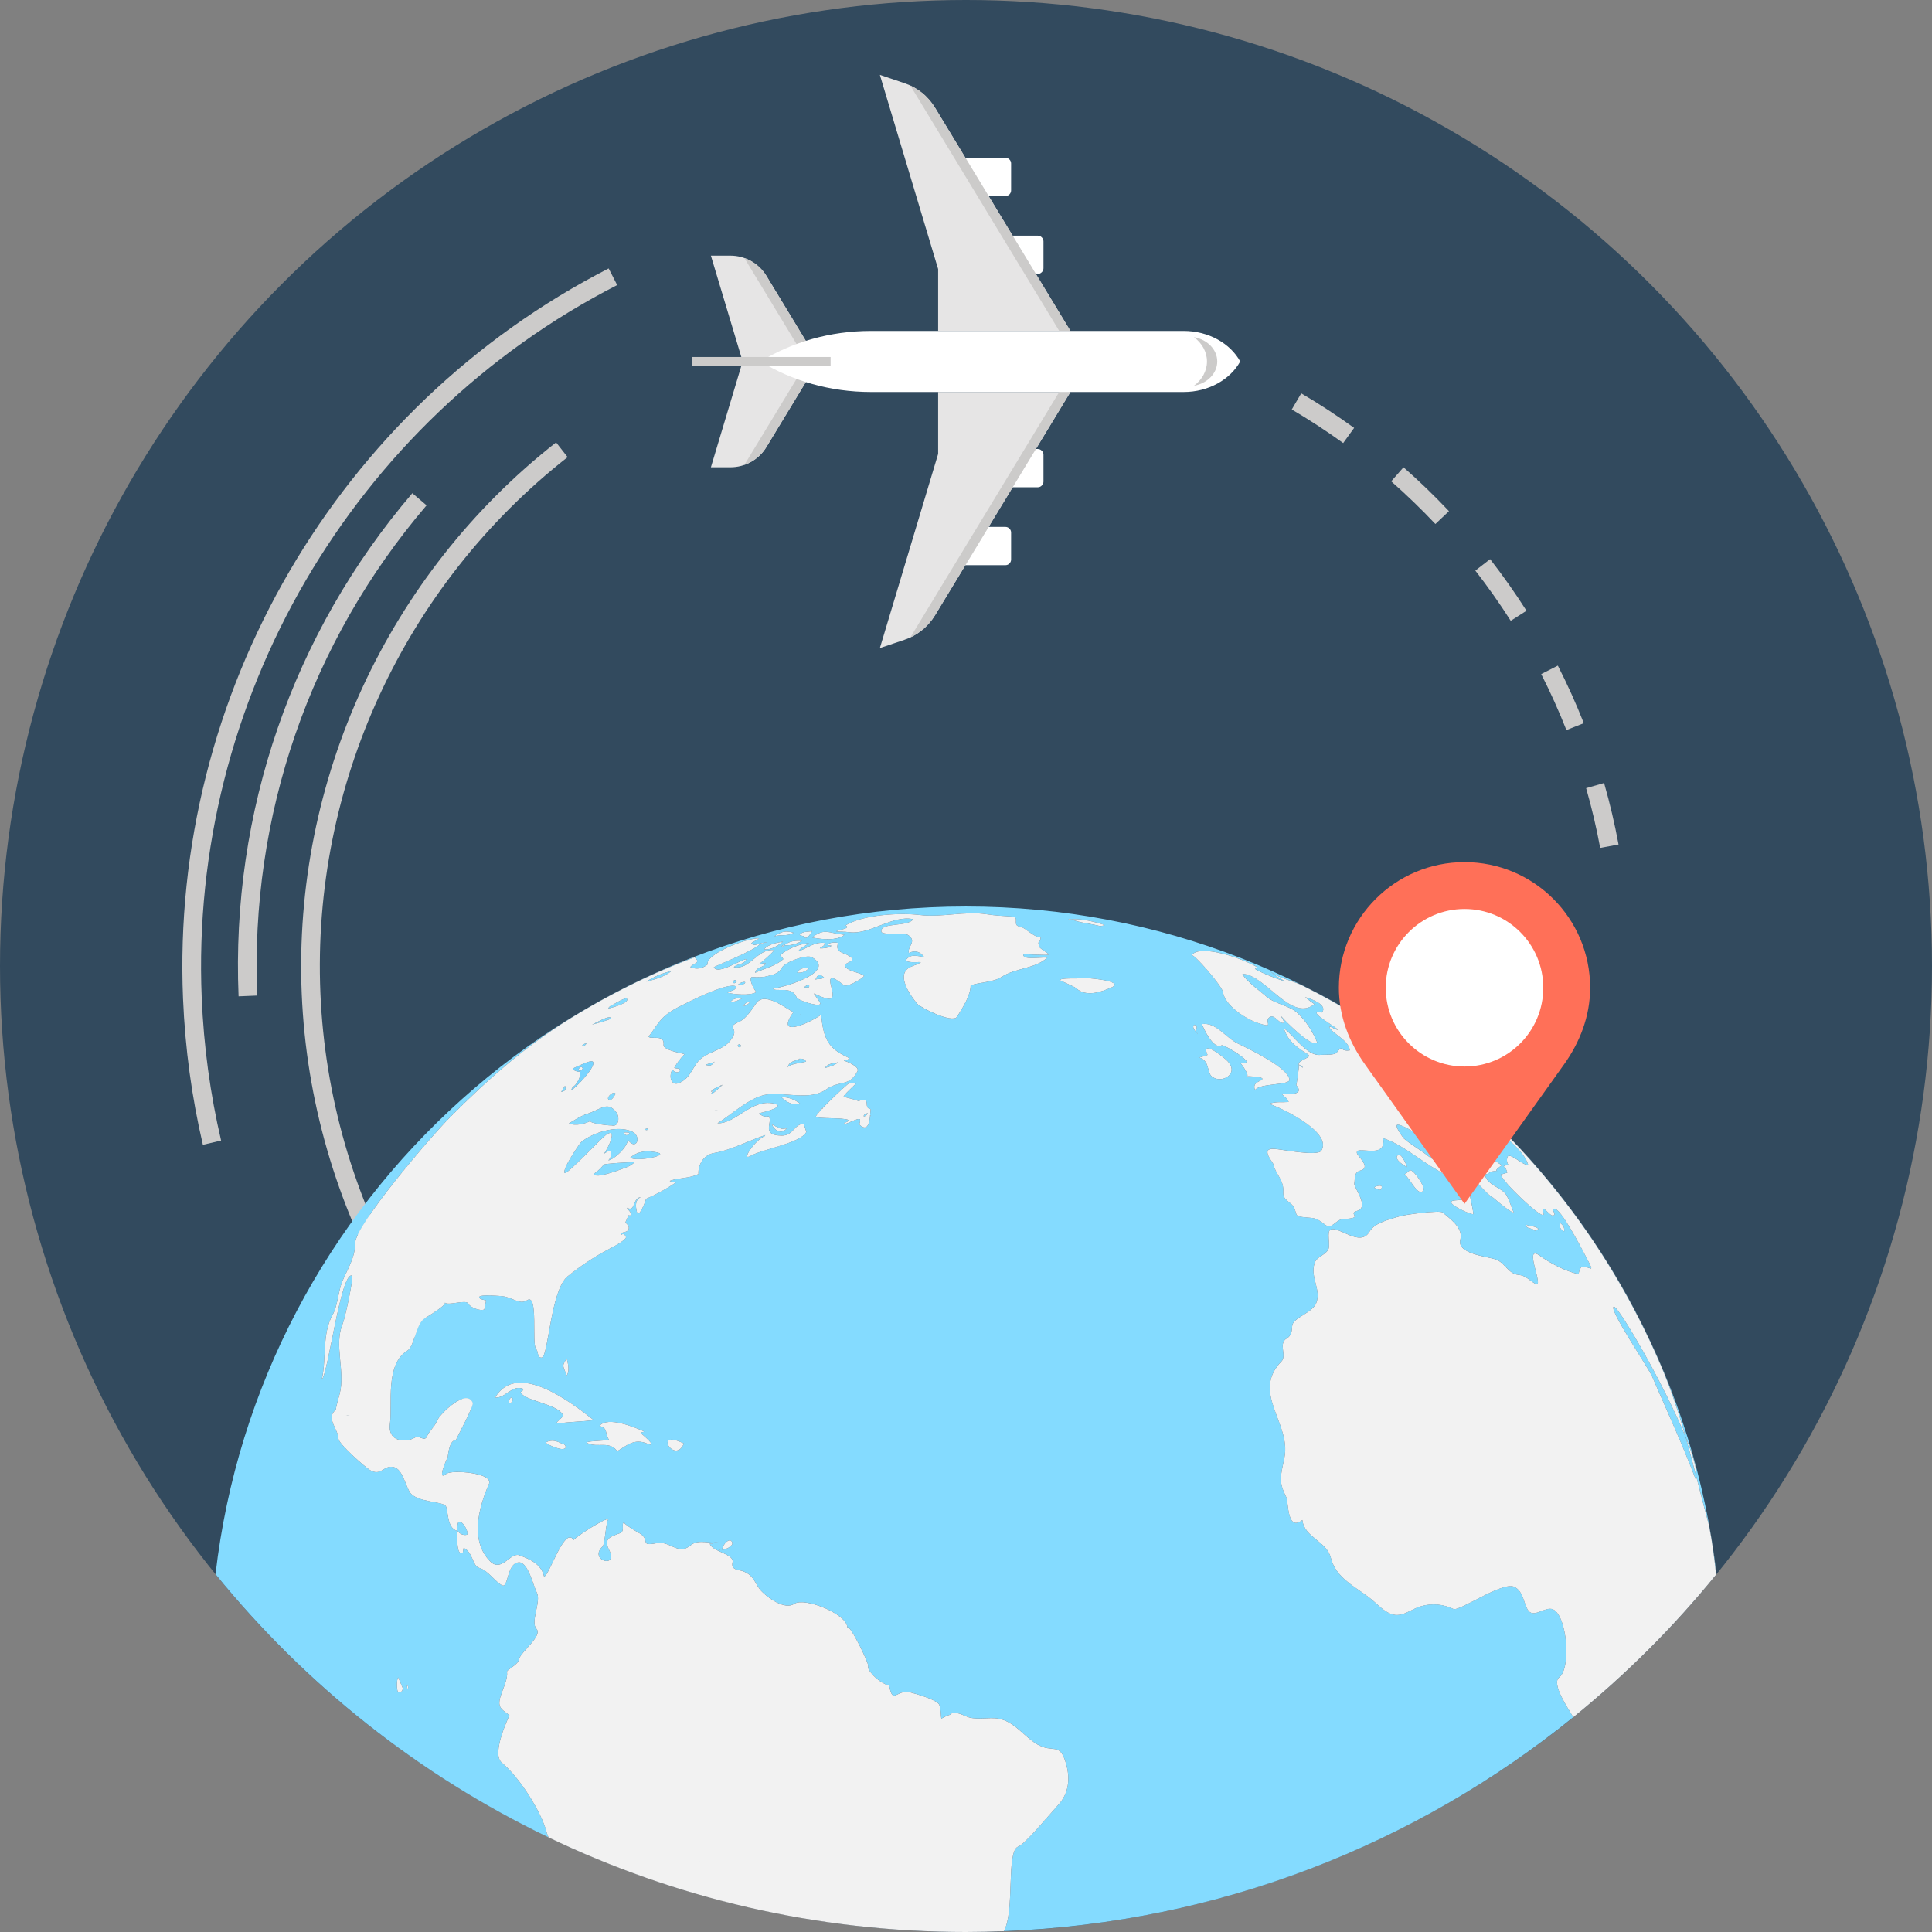 <?xml version="1.0" encoding="iso-8859-1"?>
<!-- Generator: Adobe Illustrator 19.0.0, SVG Export Plug-In . SVG Version: 6.00 Build 0)  -->
<svg version="1.1" id="Layer_1" xmlns="http://www.w3.org/2000/svg" xmlns:xlink="http://www.w3.org/1999/xlink" x="0px" y="0px"
	 viewBox="0 0 512 512" style="enable-background:new 0 0 512 512;" xml:space="preserve">
<rect x="0" y="0" width="512" height="512" fill="#808080" stroke="none"/>
<circle style="fill:#324A5E;" cx="256" cy="256" r="256"/>
<g>
	<path style="fill:#CCCBCA;" d="M53.767,303.381c-2.943-12.552-4.71-25.58-5.262-38.73
		c-3.359-80.708,40.907-156.669,112.792-193.516l2.259,4.41C93.389,111.514,50.173,185.658,53.459,264.446
		c0.535,12.84,2.266,25.554,5.137,37.805L53.767,303.381z"/>
	<path style="fill:#CCCBCA;" d="M68.175,263.832l-4.948,0.208c-2.035-48.842,14.319-96.193,46.05-133.338l3.769,3.217
		C82.125,170.11,66.193,216.246,68.175,263.832z"/>
	<path style="fill:#CCCBCA;" d="M159.298,403.317c-47.319-31.09-76.978-83.416-79.337-139.978
		c-2.355-56.558,22.842-111.173,67.409-146.092l3.055,3.901c-43.312,33.937-67.805,87.02-65.516,141.986
		s31.116,105.825,77.111,136.04L159.298,403.317z"/>
	<path style="fill:#CCCBCA;" d="M424.065,224.705c-0.981-5.302-2.233-10.63-3.726-15.829l4.76-1.368
		c1.539,5.355,2.821,10.835,3.832,16.298L424.065,224.705z M415.11,193.473c-1.975-5.018-4.218-10.005-6.676-14.831l4.407-2.249
		c2.537,4.968,4.852,10.105,6.884,15.264L415.11,193.473z M400.361,164.517c-2.917-4.575-6.071-9.044-9.381-13.302l3.914-3.039
		c3.402,4.373,6.653,8.981,9.645,13.679L400.361,164.517z M380.393,138.864c-3.71-3.928-7.65-7.736-11.71-11.304l3.264-3.723
		c4.182,3.67,8.232,7.581,12.047,11.624L380.393,138.864z M355.962,117.416c-4.387-3.168-8.975-6.164-13.629-8.899l2.507-4.271
		c4.793,2.814,9.507,5.893,14.019,9.153L355.962,117.416z"/>
</g>
<path style="fill:#E6E5E5;" d="M216.863,95.794h-20.051l-8.417,28.044h5.183c1.853,0,3.736-0.456,5.457-1.434
	c1.734-0.981,3.102-2.342,4.063-3.924L216.863,95.794z"/>
<path style="fill:#CCCBCA;" d="M197.272,123.2c0.604-0.208,1.192-0.462,1.767-0.793c1.734-0.981,3.102-2.342,4.063-3.924
	l13.761-22.69H213.9L197.272,123.2z"/>
<path style="fill:#E6E5E5;" d="M216.863,95.794h-20.051l-8.417-28.044h5.183c1.853,0,3.736,0.459,5.457,1.434
	c1.734,0.981,3.102,2.349,4.063,3.924L216.863,95.794z"/>
<path style="fill:#CCCBCA;" d="M197.272,68.387c0.604,0.211,1.192,0.466,1.767,0.793c1.734,0.981,3.102,2.349,4.063,3.924
	l13.761,22.69H213.9L197.272,68.387z"/>
<g>
	<path style="fill:#FFFFFF;" d="M266.458,139.637h-0.344H255.25v10.141h10.864h0.344c0.373,0,0.76-0.142,1.054-0.449
		c0.297-0.294,0.439-0.674,0.439-1.064v-7.125c0-0.38-0.142-0.77-0.439-1.064C267.218,139.786,266.831,139.637,266.458,139.637z"/>
	<path style="fill:#FFFFFF;" d="M275.01,118.992h-0.314h-10.881v10.141h10.881h0.314c0.39,0,0.763-0.142,1.054-0.439
		c0.317-0.304,0.466-0.684,0.466-1.067v-7.128c0-0.377-0.149-0.776-0.466-1.067C275.773,119.141,275.4,118.992,275.01,118.992z"/>
	<path style="fill:#FFFFFF;" d="M266.458,51.953c0.373,0,0.76-0.145,1.054-0.436c0.297-0.304,0.439-0.69,0.439-1.07v-7.115
		c0-0.393-0.142-0.773-0.439-1.07c-0.294-0.304-0.68-0.449-1.054-0.449h-0.344H255.25v10.141h10.864
		C266.115,51.953,266.458,51.953,266.458,51.953z"/>
	<path style="fill:#FFFFFF;" d="M276.064,62.89c-0.291-0.291-0.664-0.439-1.054-0.439h-0.314h-10.881v10.148h10.881h0.314
		c0.39,0,0.763-0.149,1.054-0.446c0.317-0.291,0.466-0.684,0.466-1.064v-7.115C276.53,63.58,276.381,63.194,276.064,62.89z"/>
</g>
<path style="fill:#E6E5E5;" d="M233.175,19.839l6.501,2.197c1.635,0.542,3.198,1.381,4.615,2.52
	c1.427,1.136,2.573,2.484,3.478,3.951l35.903,59.197h-35.057V71.303L233.175,19.839z"/>
<path style="fill:#CCCBCA;" d="M241.251,22.67c1.064,0.495,2.074,1.116,3.039,1.883c1.427,1.136,2.573,2.484,3.478,3.951
	l35.903,59.197h-2.966L241.251,22.67z"/>
<path style="fill:#E6E5E5;" d="M233.175,171.748l6.501-2.193c1.635-0.542,3.198-1.384,4.615-2.524
	c1.427-1.136,2.573-2.477,3.478-3.947l35.903-59.197h-35.057v16.404L233.175,171.748z"/>
<path style="fill:#CCCBCA;" d="M241.251,168.92c1.064-0.495,2.074-1.117,3.039-1.886c1.427-1.136,2.573-2.477,3.478-3.947
	l35.903-59.2h-2.966L241.251,168.92z"/>
<path style="fill:#FFFFFF;" d="M313.678,87.704h-82.861c-10.887,0-20.972,2.996-29.263,8.09c8.294,5.1,18.376,8.093,29.263,8.093
	h82.861c6.636,0,12.351-3.316,14.993-8.093C326.028,91.02,320.314,87.704,313.678,87.704z"/>
<g>
	<rect x="183.33" y="94.61" style="fill:#CCCBCA;" width="36.788" height="2.382"/>
	<path style="fill:#CCCBCA;" d="M319.861,95.794c0,2.567-1.344,4.879-3.449,6.438c3.511-0.608,6.17-3.257,6.17-6.438
		c0-3.178-2.662-5.834-6.17-6.438C318.517,90.915,319.861,93.227,319.861,95.794z"/>
</g>
<g>
	<path style="fill:#78D4FF;" d="M151.41,288.893c1.13-0.512,6.775-6.438,5.711-7.535c-0.578-0.611-4.258,1.387-4.869,1.589
		c-1.389,0.526,1.355,1.327,1.373,0.997c-0.016-0.025-0.017-0.059-0.035-0.082c0.026,0.033,0.036,0.06,0.035,0.082
		c0.63,1.013-0.816,3.346-1.458,3.834c0.18-0.135,0.672-0.502-0.008,0.007C151.846,288.018,151.509,288.282,151.41,288.893z
		 M153.669,283.866c-0.068-0.009-0.068-0.022-0.043-0.035c-0.467-0.343-0.336-0.702,0.37-1.082c0.612,0.234,0.535,0.577-0.224,1.051
		C153.825,283.798,153.835,283.813,153.669,283.866z"/>
	<path style="fill:#84DBFF;" d="M155.453,276.457c-0.581,0.169-0.981,0.235-1.255,0.793
		C154.872,277.269,155.133,276.985,155.453,276.457z"/>
	<path style="fill:#84DBFF;" d="M155.243,295.31c0.043-0.015,0.081-0.037,0.124-0.051
		C154.433,295.57,154.863,295.434,155.243,295.31z"/>
	<path style="fill:#84DBFF;" d="M156.669,296.947c-1.338,0.78,5.84,1.467,5.246,1.265c2.183,0.69,2.335-2.283,1.427-3.432
		c-2.434-3.102-3.904-0.799-7.974,0.479c0.439-0.136,0.173-0.046-0.124,0.051c-1.608,0.563-2.968,1.544-4.487,2.413
		C152.431,298.476,155.219,297.842,156.669,296.947z"/>
	<path style="fill:#84DBFF;" d="M161.914,269.883c-0.142-1.117-4.084,1.255-5.016,1.661
		C157.869,271.264,161.97,270.16,161.914,269.883z"/>
	<path style="fill:#84DBFF;" d="M163.078,289.798c0.007,0.02,0.018,0.034,0.023,0.056
		C163.092,289.819,163.085,289.802,163.078,289.798z"/>
	<path style="fill:#84DBFF;" d="M163.1,289.855c-0.003,0.018-0.028,0.076-0.068,0.157C163.033,290.084,163.05,290.096,163.1,289.855
		z"/>
	<path style="fill:#84DBFF;" d="M149.735,287.741c-0.301,0.459-0.581,0.955-1.021,1.609
		C149.831,289.174,150.102,288.695,149.735,287.741z"/>
	<path style="fill:#84DBFF;" d="M172.065,410.498C173.208,410.594,171.077,410.343,172.065,410.498L172.065,410.498z"/>
	<path style="fill:#84DBFF;" d="M345.243,282.892c0.017-0.261-0.958-0.776-1.103-0.776c0.024-0.015,0.041,0.004,0.053,0.042
		C344.45,282.362,345.243,283.058,345.243,282.892z"/>
	<path style="fill:#84DBFF;" d="M206.995,299.108c-0.003,0-0.005,0-0.008-0.001C207.143,299.133,207.09,299.124,206.995,299.108z"/>
	<path style="fill:#84DBFF;" d="M206.987,299.107c-0.001,0-0.005-0.002-0.006-0.002
		C206.808,299.076,206.529,299.029,206.987,299.107z"/>
	<path style="fill:#84DBFF;" d="M427.629,346.28c-1.239,0.862,9.408,16.51,10.21,18.521c-0.04-0.106,0.806,1.837,0,0
		c3.898,9.051,8.04,17.999,11.525,27.205c0.081-0.205,0.134-0.448,0.163-0.724c-0.896-3.469-1.809-6.926-2.792-10.371
		C441.044,366.911,428.628,345.63,427.629,346.28z"/>
	<path style="fill:#84DBFF;" d="M92.249,375.128C92.025,375.118,92.424,375.118,92.249,375.128
		C93.676,375.078,90.406,375.078,92.249,375.128z"/>
	<path style="fill:#84DBFF;" d="M166.116,264.641c-0.359-0.394-3.04,1.23-3.565,1.544c0.227-0.13,0.586-0.334-0.058,0.035
		c-0.12,0.068-0.095,0.053-0.02,0.01c-0.43,0.237-0.963,0.36-1.298,1.041C161.465,267.238,167.067,265.807,166.116,264.641z"/>
	<path style="fill:#84DBFF;" d="M185.464,493.45c0.027,0.01-0.022-0.038-0.03-0.031C185.446,493.431,185.453,493.439,185.464,493.45
		z"/>
	<polygon style="fill:#84DBFF;" points="389.206,312.806 389.205,312.804 389.199,312.801 	"/>
	<path style="fill:#84DBFF;" d="M185.436,493.436c0.113,0.104,0.088,0.075,0.027,0.014
		C185.458,493.447,185.455,493.448,185.436,493.436z"/>
	<path style="fill:#84DBFF;" d="M163.078,289.798c-0.291-0.847-2.403,0.926-1.864,1.516c0.634,0.771,1.564-0.783,1.819-1.303
		C163.032,289.933,163.052,289.784,163.078,289.798z"/>
	<path style="fill:#84DBFF;" d="M189.767,294.142C191.471,294.192,188.165,294.027,189.767,294.142L189.767,294.142z"/>
	<path style="fill:#84DBFF;" d="M190.858,287.75c-0.961,0.418-2.661,1.238-2.327,1.602c0.083-0.017,0.135-0.089,0.083-0.178
		c1.625-1.615-2.702,3.534,2.864-1.678C191.031,287.907,190.772,287.874,190.858,287.75z"/>
	<path style="fill:#84DBFF;" d="M191.478,287.496c-0.375,0.063-0.565,0.176-0.62,0.254
		C191.198,287.603,191.446,287.505,191.478,287.496z"/>
	<path style="fill:#84DBFF;" d="M213.009,261.688c0.585,0,0.945,0,1.305-0.017C214.492,261.672,214.819,260.182,213.009,261.688z"/>
	<path style="fill:#84DBFF;" d="M189.423,281.323c-0.7,0.588-1.665,0.406-2.421,0.902
		C188.413,282.502,188.413,282.502,189.423,281.323z"/>
	<path style="fill:#84DBFF;" d="M154.016,302.661c-0.34,0.277-5.199,7.35-4.36,8.205c0.529,0.542,9.586-9.104,10.977-10.157
		c3.197-2.165,0.478,3.832-0.605,5.039c0.617-0.292,1.434-1.078,1.89-0.705c0.211,0.902-0.017,1.728-0.704,2.484
		c1.767-0.4,5.084-3.601,5.166-5.487c2.266,3.164,3.776-0.905,1.163-2.144C163.586,298.063,157.118,300.105,154.016,302.661z
		 M166.658,300.64c-0.631,0.335-1.042,0.202-1.237-0.329c-0.029,0.016-0.065-0.019-0.071-0.176
		C165.439,300.118,167.305,299.92,166.658,300.64z"/>
	<path style="fill:#84DBFF;" d="M218.621,283.014c1.245-0.367,2.438-0.558,3.541-1.529
		C220.834,281.897,219.499,281.683,218.621,283.014z"/>
	<path style="fill:#84DBFF;" d="M216.087,259.617c0.77-0.34,1.625,0.066,2.273-0.621
		C217.052,258.031,216.89,258.058,216.087,259.617z"/>
	<path style="fill:#84DBFF;" d="M196.41,277.23c-0.211-0.585-0.515-0.654-0.912-0.211
		C195.696,277.613,195.997,277.679,196.41,277.23z"/>
	<path style="fill:#84DBFF;" d="M201.246,287.992C201.299,288.002,201.018,287.959,201.246,287.992
		C199.948,287.787,202.167,288.22,201.246,287.992z"/>
	<path style="fill:#84DBFF;" d="M213.616,281.273c-0.429-0.575-1.057-0.803-1.866-0.704c0.423,0.558-0.918,0.737,0,0
		c-0.918,0.737-2.487,0.423-3.042,2.309C209.365,281.762,213.649,281.57,213.616,281.273z"/>
	<path style="fill:#84DBFF;" d="M167.038,306.774c1.229,1.295,12.783-0.889,5.533-1.605
		C170.582,304.954,168.676,305.354,167.038,306.774z"/>
	<path style="fill:#84DBFF;" d="M171.394,260.076l-0.059,0.069c2.263-0.624,4.747-1.262,6.6-2.811
		C175.408,257.913,173.327,258.844,171.394,260.076z"/>
	<path style="fill:#84DBFF;" d="M171.801,299.262c-0.086-0.314-0.492-0.162-0.938-0.007
		C171.15,299.563,171.474,299.579,171.801,299.262z"/>
	<path style="fill:#84DBFF;" d="M197.427,260.225c-0.621-0.043-1.192,0.172-1.652,0.595
		C194.025,261.477,197.962,261.014,197.427,260.225z"/>
	<path style="fill:#84DBFF;" d="M169.65,303.596C168.947,303.448,169.512,303.596,169.65,303.596L169.65,303.596z"/>
	<path style="fill:#84DBFF;" d="M157.498,310.834c-0.57,1.844,5.671-0.413,7.549-1.124c-0.282,0.101-0.36,0.126,0.54-0.207
		c0.826-0.284,1.658-0.618,2.57-1.51c-1.711-0.013-7.607,0.34-8.321,0.664C160.517,308.353,157.28,311.534,157.498,310.834z"/>
	<path style="fill:#84DBFF;" d="M194.719,259.704c0.014-0.007,0.024-0.014,0.039-0.02
		C194.608,259.708,194.655,259.709,194.719,259.704z"/>
	<path style="fill:#84DBFF;" d="M194.758,259.683c0.009,0.004,0.015,0.009,0.024,0.013
		C194.823,259.69,194.84,259.683,194.758,259.683z"/>
	<path style="fill:#84DBFF;" d="M194.573,260.585c0.765-0.322,0.827-0.597,0.209-0.889c-0.019,0.003-0.041,0.006-0.064,0.008
		C194.124,259.993,194.05,260.265,194.573,260.585z"/>
	<path style="fill:#84DBFF;" d="M185.436,493.436c-0.009-0.015-0.005-0.015-0.003-0.017
		C185.297,493.283,185.076,493.073,185.436,493.436z"/>
	<path style="fill:#84DBFF;" d="M229.086,295.403c-0.01,0.013-0.034,0.041-0.049,0.057c-0.55,0.676,0.453,0.357,0.709-0.089
		C230.457,294.686,229.328,295.157,229.086,295.403z"/>
	<path style="fill:#84DBFF;" d="M229.037,295.46c0.012-0.015,0.015-0.023,0.028-0.039
		C229.019,295.478,229.023,295.475,229.037,295.46z"/>
	<path style="fill:#84DBFF;" d="M229.065,295.421c0.004-0.005,0.015-0.012,0.021-0.017
		C229.093,295.394,229.091,295.395,229.065,295.421z"/>
	<path style="fill:#84DBFF;" d="M406.529,325.985c0.002,0.002,0.004,0.002,0.006,0.004
		C406.121,325.579,406.38,325.837,406.529,325.985z"/>
	<path style="fill:#84DBFF;" d="M230.576,295.775c0.005-0.047,0.01-0.095,0.014-0.141
		C230.478,295.718,230.508,295.766,230.576,295.775z"/>
	<path style="fill:#84DBFF;" d="M330.369,285.23c0,0,0.001,0,0.002,0C330.52,285.207,331.443,285.06,330.369,285.23z"/>
	<path style="fill:#84DBFF;" d="M213.114,248.276c0.006,0.008,0.014,0.013,0.02,0.021
		C212.945,248.023,213.038,248.163,213.114,248.276z"/>
	<path style="fill:#84DBFF;" d="M217.963,293.712c-0.028,0.03-0.058,0.06-0.085,0.09c0.113,0.007,0.222,0.01,0.271,0.01
		C218.093,293.755,218.029,293.73,217.963,293.712z"/>
	<path style="fill:#84DBFF;" d="M255.983,240.234c-102.722,0-187.33,77.315-198.867,176.941
		c23.774,29.3,53.882,53.251,88.254,69.748c-0.138-0.34-0.277-0.679-0.408-1.031c-1.44-5.827-7.445-15.049-12.017-18.805
		c-2.88-2.55,2.137-12.503,2.055-12.562c-2.649-1.916-3.429-2.276-1.863-6.388c0.529-1.457,1.45-3.541,1.219-5.107
		c-0.109-0.538,2.976-1.853,3.181-3.287c0.284-1.833,6.365-6.26,4.638-8.08c-1.721-1.797,1.367-7.373,0.059-9.688
		c-0.872-1.586-2.276-8.166-4.8-7.941c-3.155,0.297-2.702,6.917-4.36,6.085c-1.833-0.875-3.7-3.954-6.118-4.631
		c-1.767-0.499-1.605-4.182-4.089-5.279c-0.069,0.4-0.145,0.819-0.205,1.209c-1.909,1.295-1.427-5.279-1.427-5.718
		c0.727,0.898,1.562,1.222,2.527,1.014c0.631-0.614-1.272-3.954-2.2-3.392c-0.42,0.241-0.37,2.038-0.334,2.382
		c-2.97-0.69-2.365-5.721-3.135-6.653c-1.093-1.209-7.683-0.941-9.411-3.521c-1.282-1.86-1.962-6.253-4.406-6.755
		c-2.666-0.568-3.26,2.573-6.22,0.803c-1.344-0.803-8.357-6.957-8.357-8.334c0.023-2.322-3.475-5.48-0.73-7.604
		c0.033-0.591,0.856-3.63,1.034-4.202c1.619-5.989-1.622-12.982,0.839-18.693c0.588-1.384,2.999-12.509,2.431-12.708
		c-2.943-1.017-6.359,26.247-7.977,27.476c1.305-5.959-0.023-11.935,2.871-17.121c1.351-2.438,1.443-6.141,2.543-8.8
		c1.351-3.231,3.452-6.422,3.383-10.012c-0.043-4.876,19.961-28.249,25.22-33.561c9.887-9.933,19.78-18.676,31.76-26.086
		c7.264-4.489,14.927-8.572,22.703-12.044c3.402-1.473,6.781-2.897,10.276-4.182c1.916,1.516-0.443,1.543-1.12,2.58
		c1.711,0.72,3.221,0.406,4.621-0.727c-0.829-2.547,9.996-6.94,13.616-6.907c-0.628,0.674-1.529,0.72-2.071,1.328
		c0.704,0.882,1.519,0.109,2.266,0.211c-1.156,1.589-12.235,5.989-12.189,6.121c0.988,2.141,7.023-1.946,8.608-2.144
		c-0.624,1.635-2.425,1.11-3.32,2.144c4.297,0.826,6.207-5.054,10.762-4.532c-0.599,0.687-2.982,3.063-4.322,3.845
		c0.645-0.233,1.333-0.351,2.04-0.363c-0.585,1.245-2.421,0.839-2.851,2.534c2.52-1.153,5.371-1.731,7.502-3.63
		c-0.225-0.393-0.522-0.707-0.865-1.034c2.187-1.81,4.856-2.861,7.647-3.211c-0.885,0.793-2.114,1.107-2.821,2.141
		c2.543-0.75,4.113-2.51,7.023-2.18c-0.036,0.938-0.965,0.938-1.308,1.43c1.067,0.03,2.141-0.073,3.072-0.647
		c-0.225-0.277-0.786,0.116-1.05-0.406c0.885-0.509,1.833-0.624,2.808-0.363c-0.955,2.778,1.79,2.398,3.478,3.828
		c1.437,1.179-2.666,1.443-1.516,2.56c1.179,1.315,3.587,1.285,4.948,2.349c-0.552,0.786-4.38,2.986-5.321,2.497
		c-0.244-0.122-4.453-3.961-3.568-0.35c0.941,3.792,1.255,5.219-4.413,2.484c0.092,0.469,1.936,2.441,1.632,2.821
		c-0.535,0.75-5.946-0.994-6.246-1.774c-1.173-3.27-5.919-1.183-6.263-2.411c0.145,0.479,17.755-4.02,10.29-8.238
		c-1.361-0.773-7.062,1.245-7.934,2.808c-0.991,1.774-2.884,1.969-4.625,2.395c-0.258,0.086-3.505,0.152-3.346,0.02
		c-0.948,0.71,0.872,3.723,1.216,4.007c-1.549,1.067-6.065,0.595-7.621,0.188c0.73-0.651,2.038-0.383,2.322-1.632
		c-2.028-1.387-12.826,4.152-14.769,5.137c-5.632,2.808-5.645,4.509-8.496,8.129c0.641,0.875,4.327-0.74,3.98,2.18
		c-0.195,1.434,5.176,2.279,5.536,2.477c-1.047,1.1-1.965,2.283-2.699,3.581c0.357,0.357,1.681-0.069,1.5,0.836
		c-0.604,0.601-1.278,0.472-2.035-0.34c-1.011,1.965-0.231,4.456,1.899,3.525c2.395-1.09,2.887-2.712,4.433-5.028
		c2.464-3.686,7.647-3.102,9.804-7.297c1.288-2.547-2.091-2.2,1.718-3.941c1.698-0.77,3.326-3.297,4.383-4.81
		c2.233-3.349,8.03,1.513,9.877,2.306c-5.12,7.234,4.473,2.781,7.336,0.717c0.664,6.464,1.84,8.962,7.432,11.456
		c-0.264,0.707-1.011,0.297-1.401,0.707c0.885,0.211,4.251,1.638,3.607,2.788c-2.121,4.218-4.691,2.296-8.39,4.889
		c-4.212,2.963-10.792,0.631-15.565,1.282c-4.463,0.598-9.467,5.384-13.15,7.634c4.928,0.152,8.912-6.514,14.901-5.236
		c3.703,0.839-3.3,2.444-3.855,2.583c0.684,0.763,1.549,1.047,2.547,0.809c1.179,1.569-2.233,5.044,3.432,5.107
		c3.108,0.023,3.32-3.112,5.853-3.112c-0.03,0,0.638,1.992,0.68,2.134c-1.424,2.986-11.68,4.568-14.729,6.336
		c-2.806,1.629,1.166-4.254,3.725-5.244c0.028-0.075,0.062-0.16,0.103-0.256c-4.261,1.444-9.249,4.053-13.537,4.753
		c-2.795,0.469-4.294,3.098-4.159,5.569c-2.395,1.232-5.146,0.928-7.614,1.823c0.667,0.479,1.275,0.043,1.827,0.271
		c-2.382,1.708-5.89,3.571-8.142,4.512c0.277-0.254-1.972,5.754-2.431,3.254c-0.261-1.153-0.548-3.036,1.11-3.743
		c-2.316,0.195-1.321,4.083-3.736,2.824c0.089,0.294,2.342,2.319,0.489,2.015c-0.005-0.027-0.022-0.057-0.029-0.086
		c-0.143,0.51-0.829,1.904-0.783,1.83c-0.149,0.396,1.126,0.753,0.799,1.909c-0.344,1.13-2.157,0.486-1.975,1.546
		c0.598-0.598,1.179,0.102,1.308,0.647c-0.624,1.146-3.66,2.623-4.836,3.237c-3.686,1.989-7.32,4.387-10.643,7.072
		c-4.552,3.677-5.094,21.332-6.861,21.54c-1.298,0.122-0.816-1.533-1.506-2.273c-1.222-1.259,0.677-15.016-2.405-12.916
		c-1.982,1.325-3.984-0.892-6.656-1.083c-0.192-0.017-5.837-0.575-6.032,0.244c-0.096,0.588,1.764,0.852,1.84,0.869
		c0,0.03-0.522,2.494-0.459,2.385c-1.014,0.578-3.792-0.515-4.231-1.51c-0.644-1.232-5.361,0.667-6.237-0.291
		c0.588,0.704-5.447,4.195-5.708,4.426c-2.088,1.88-2.391,7.161-4.198,8.291c-5.979,3.62-3.941,14.118-4.641,19.436
		c-0.654,4.41,3.673,5.295,6.712,3.591c1.143-0.634,2.425,1.252,3.108-0.291c0.638-1.529,1.998-2.477,2.686-4.175
		c0.664-1.724,7.716-8.651,9.388-4.753c0.393,0.908-3.736,8.337-4.436,9.959c-1.222-0.043-1.837,1.777-2.164,4.525
		c0.02-0.172-3.112,6.623-0.377,4.387c1.371-1.169,12.516-0.284,11.343,2.606c-2.755,6.266-5.14,15.099,0.281,20.563
		c3.039,3.072,5.388-2.517,7.756-1.605c2.679,0.994,5.847,2.322,6.534,5.632c1.377-0.112,5.434-13.513,7.832-9.678
		c0.869-1.014,8.367-5.9,9.355-5.556c-0.78-0.251-0.971,6.656-1.675,7.267c-3.858,3.63,4.357,6.114,1.691,0.819
		c-1.552-2.92,0.529-3.449,2.943-4.344c1.536-0.555-0.053-3.003,1.364-2.828c-1.43-0.133,3.931,2.986,3.994,2.975
		c-0.045-0.029-0.078-0.058-0.126-0.088c0.106,0.067,0.132,0.087,0.126,0.088c2.678,1.76-0.251,3.383,4.32,2.512
		c3.634-0.723,5.665,3.363,8.988,0.585c2.289-1.876,5.136-0.178,7.459-0.981c-0.783,0.211-1.503,0.634-2.362,0.472
		c0.588,2.246,6.55,2.702,6.045,5.001c-0.476,2.157,1.678,1.88,2.96,2.425c2.956,1.222,2.894,3.273,4.674,5.183
		c1.562,1.671,6.22,5.183,8.79,3.343c2.814-1.718,13.963,2.752,14.009,6.336c0.714-0.994,5.791,9.711,5.487,10.085
		c-0.522,0.875,2.527,4.463,5.602,5.305c0.978,5.269,1.896,0.842,5.639,1.797c1.592,0.416,6.081,1.691,7.373,2.93
		c0.836,0.783,0.571,3.885,0.865,4.046c-0.178-0.073,2.329-1.239,2.15-0.988c1.073-1.47,3.954,0.271,5.021,0.601
		c2.494,0.737,5.137-0.013,7.64,0.317c4.314,0.588,6.973,4.73,10.451,6.811c4.334,2.583,6.018-0.816,7.733,5.189
		c1.12,3.914,0.756,7.891-2.144,10.973c-2.904,3.204-8.625,10.224-10.56,10.98c-3.256,1.278-0.809,17.105-3.786,22.42
		c57.076-2.201,109.353-23.081,150.9-56.71c-1.074-1.922-5.994-8.903-3.698-10.591c3.201-2.52,2.055-16.295-1.671-17.986
		c-2.14-0.935-5.328,2.742-6.801-0.069c-1.041-1.979-1.183-4.763-3.449-5.896c-3.112-1.549-14.597,6.6-16.149,5.86
		c-2.695-1.278-5.625-1.566-8.473-0.756c-3.198,0.898-5.388,3.488-8.688,1.797c-1.85-0.955-3.234-2.567-4.843-3.825
		c-4.003-3.141-9.14-5.447-10.468-10.722c-1.031-4.446-7.059-5.401-7.551-10.072c-4.053,3.24-3.706-4.76-4.195-5.89
		c-2.21-4.413-1.602-5.497-0.562-10.636c1.827-9.107-8.922-17.223-0.776-25.514c1.519-1.592-0.994-4.76,1.467-6.137
		c1.09-0.624,1.331-1.982,1.358-3.184c0.056-2.263,5.384-3.445,6.405-6.187c1.325-3.465-1.552-6.527-0.538-10.309
		c0.538-2.031,2.808-2.157,3.726-3.891c0.598-1.163-0.558-4.776,0.631-5.232c2.276-0.922,7.865,4.859,10.323,0.476
		c1.414-2.362,5.397-3.184,7.951-3.984c1.506-0.466,10.656-1.661,11.373-1.024c1.381,1.249,5.573,3.934,4.704,7.168
		c-1.093,3.812,7.178,4.545,9.302,5.255c2.544,0.859,3.33,3.858,6.108,4.122c1.962,0.175,2.887,1.49,4.456,2.368
		c2.623,1.543-3.419-10.775,1.159-7.462c2.877,2.074,6.772,4.113,10.323,4.925c0.046-0.671,0.284-1.259,0.641-1.823
		c2.207-0.773,4.149,2.59,1.229-2.93c-0.743-1.404-6.834-13.319-8.387-12.536c-0.72,0.377,0.595,1.252-0.076,1.675
		c-0.826,0.548-2.421-2.233-2.943-1.619c-0.208,0.142,0.459,1.133,0.228,1.47c-0.687,0.974-10.851-8.711-11.343-10.64
		c0.585-0.155,1.14-0.32,1.724-0.499c-0.122-0.687-0.416-1.268-0.968-1.708c0.39-0.221,0.806-0.317,1.282-0.337
		c-0.469-0.747-0.509-1.523-0.172-2.302c1.017-0.773,3.901,2.421,5.407,2.273c-0.971-3.848-7.914-9.282-11.383-10.729
		c-0.446,0.598-0.069,1.07-0.178,1.592c-0.799-1.351-2.794-1.387-3.307-3.369c0.776,0.852,1.685,1.334,2.791,1.354
		c0.786-0.661-3.125-4.046-3.475-4.393c-0.089,0.859,0,1.691,0.396,2.484c-1.229,0.783-1.853-0.723-3.009-0.793
		c1.51,4.685,7.116,11.609,11.233,13.977c0.028-0.009,0.042-0.008,0.024,0.015c-0.008-0.005-0.016-0.011-0.024-0.015
		c-0.261,0.085-2.264,1.442-1.208,1.472c-2.134-0.076-2.286,0.971-3.26,0.895c0,2.593,4.416,3.584,5.503,5.321
		c0.799,1.259,1.404,3.293,2.101,4.892c-1.562-0.538-5.5-4.046-5.45-3.994c-1.024-0.182-5.84-5.724-6.722-6.758
		c-2.276-2.666-3.049-3.647-6.147-5.275c-3.911-2.028-8.057-5.906-11.878-7.234c-2.418-0.839,1.044,3.561,1.067,3.581
		c1.932,1.671,4.38,2.976,6.375,4.595c3.256,2.593,7.903,2.94,10.777,6.483l0.024,0.015l-0.033-0.013v-0.007l0.003,0.002
		c-0.752-0.618-1.667-0.996-2.632-1.098c-0.215,1.711,2.857,3.809,3.131,5.929c0.086,0.522,0.819,3.601,0.73,4.136
		c-0.892,0.04-6.194-2.362-5.843-3.3c0.36-0.872,5.982,0.35,3.667-2.669c-1.946-2.537-4.625-4.046-7.251-5.665
		c-4.552-2.534-9.596-6.98-14.461-8.509c1.001,6.005-7.528,1.609-6.94,3.977c0.172,0.799,3.852,3.812,0.961,4.575
		c-1.856,0.515-1.407,2.068-1.661,3.462c-0.165,1.024,4.136,6.316,0.74,7.244c-2.725,0.77,2.121,1.916-3.561,2.16
		c-2.276,0.096-3.026,2.989-4.942,1.493c-2.702-2.111-2.768-1.615-5.972-2.012c-1.823-0.268-1.447-0.413-2.068-2.154
		c-0.753-1.985-3.151-2.068-3.016-4.43c0.218-3.336-2.018-4.588-2.639-7.452c-0.086-0.446-3.584-4.288,0.198-4.04
		c1.777,0.076,11.505,2.101,12.526,0.489c3.131-5.008-11.228-11.634-13.854-12.414c1.823-0.651,3.32-0.353,5.179-0.486
		c-0.254-1.037-1.268-1.41-1.761-2.134c0.129-0.116,6.507,0.799,3.789-2.352c0.058,0.08,0.846-4.882,0.674-5.395
		c-0.018-0.015-0.041-0.033-0.053-0.042c-0.05-1.407,4.06-1.833,2.332-2.808c-3.505-2.197-5.219-3.69-6.253-6.828
		c2.461,1.728,6.137,7.34,9.454,7.082c1.374-0.102,3.97,0.132,4.562-0.624c1.863-2.329,0.628-0.149,3.488-0.595
		c-0.34-2.871-5.097-4.598-5.437-6.266c0.806,0.066,1.414,0.77,2.289,0.823c-0.132-0.545-9.031-5.44-4.255-4.585
		c1.741-2.131-3.303-3.756-4.44-4.066c0.789,0.661,1.609,1.278,2.448,1.853c-6.045,4.958-13.002-7.825-19.06-8.027
		c0.519,1.539,5.051,4.892,6.279,5.976c2.464,2.124,6.038,2.316,8.311,4.42c2.514,2.355,4.142,5.219,5.199,7.733
		c-1.043,1.847-8.653-5.756-9.673-7.061c0.341,0.588,0.679,1.168,0.992,1.773c-0.03,0.02-0.06,0.053-0.03,0.086
		c-1.268,0.621-2.441-2.19-3.736-1.543c-2.008,1.11,1.576,3.257-3.194,1.668c-3.442-1.126-8.83-4.757-9.312-8.202
		c-0.201-1.582-7.839-10.405-8.344-9.771c2.365-3.224,14.168,1.136,17.345,3.138c0.05,0.426-0.416,0.182-0.505,0.426
		c0.059,0.367,5.645,2.738,7.776,3.297c-0.41-0.42-3.541-2.012-3.63-2.606c0.852,1.315,6.299,2.755,7.848,3.495
		c3.577,1.777,7.089,3.627,10.508,5.615c7.221,4.099,14.151,8.651,20.748,13.613c13.639,10.184,25.993,22.135,36.61,35.44
		c11.284,14.095,20.615,29.746,27.707,46.348c2.678,6.278,4.745,12.614,6.567,18.994c1.859,4.573,3,8.369,2.792,10.371
		c1.141,4.419,2.257,8.856,3.464,13.306l-0.02-0.02c0.802,4.288,1.398,8.524,1.807,12.735c0.035-0.043,0.069-0.087,0.104-0.13
		C443.344,317.547,358.715,240.234,255.983,240.234z M134.128,455.65c0.071,0.066,0.075,0.074,0.057,0.062
		C134.163,455.714,133.758,455.38,134.128,455.65z M108.181,447.088c-0.001,0.044-0.004,0.061-0.007,0.069
		C108.013,448.976,107.607,445.186,108.181,447.088z M105.545,444.545c0.344,0.835,0.709,1.656,1.054,2.507
		c-0.013-0.041,0.013,0.014,0.139,0.334c0.032,0.104,0.022,0.088-0.004,0.026c-0.073,0.87-0.478,1.192-1.281,0.882
		C105.155,448.056,105.01,445.156,105.545,444.545z M133.345,282.456c0.017,0,0.05,0,0.05-0.016
		C133.394,282.456,133.361,282.456,133.345,282.456z M135.27,280.847h0.02H135.27z M214.419,256.515
		c-0.988,1.11-2.005,1.301-3.155,1.265C211.856,256.75,212.45,256.489,214.419,256.515z M193.599,265.484
		c0.846-1.001,1.853-0.968,3.204-1.001C195.68,265.097,194.811,265.55,193.599,265.484z M197.008,266.659
		c0.449-0.938,1.064-1.08,1.754-1.143C198.382,266.091,197.883,266.382,197.008,266.659z M212.143,268.853
		c0.056-0.043,0.142,0.033,0.244,0.066C212.156,269.058,211.724,269.058,212.143,268.853z M204.678,297.962
		c-0.001-0.014,0.007-0.025,0.03-0.031C204.692,297.935,204.688,297.951,204.678,297.962c0.018,0.193,2.176,1.122,2.303,1.144
		c0.005,0.001,0.008,0.001,0.014,0.002c0.433,0.07,0.845-0.027,1.495-0.07C206.577,301.357,204.374,298.279,204.678,297.962z
		 M207.089,290.77c1.85-0.043,3.369,0.532,5.024,1.757C209.897,292.956,208.49,292.104,207.089,290.77z M150.201,360.078
		c0.604,2.226,0.604,3.574-0.059,4.512C149.501,362.212,148.592,362.182,150.201,360.078z M134.884,371.821
		c-0.334-0.575,0.69-2.246,1.014-1.007c0.053,0.221,0.02,0.12-0.006,0.028C135.837,371.51,135.489,371.841,134.884,371.821z
		 M144.605,382.272c1.569-0.905,3.009-0.39,4.393,0.367c0.545,0.046,0.852,0.34,0.948,0.872
		C149.603,384.951,145.101,382.91,144.605,382.272z M148.186,377.199c-1.942,0.198,1.278-1.543,1.017-2.16
		c-1.325-3.036-10.412-3.729-11.247-6.141c0.393-0.149,0.664-0.426,0.783-0.819c-3.118-1.282-4.701,2.537-7.521,2.283
		c5.853-9.89,20.325,1.444,26.152,6.005C154.32,376.743,151.245,376.776,148.186,377.199z M171.533,382.58
		c-3.531-1.51-5.487,0.595-7.977,1.995c-1.969-2.814-5.186-0.852-7.812-2.111c0.591,0.291-0.284-0.106,0,0
		c-1.447-0.628,4.803-0.581,5.639-0.915c-1.222-1.906-0.109-2.93-2.514-3.667c2.21-2.682,9.49,0.449,11.792,1.443
		c-0.188,0.36-0.651,0.033-0.875,0.459C169.971,379.934,174.797,383.908,171.533,382.58z M181.228,382.54
		C178.863,388.344,172.851,378.454,181.228,382.54L181.228,382.54z M190.523,410.839c0.069-0.155,0.211-0.225,0.436-0.244
		C190.834,410.683,190.705,410.736,190.523,410.839z M191.437,410.684c0.347,0.032,1.579,0.2-0.081-0.001
		c-0.009-0.003-0.008-0.004,0-0.004c-0.104-0.065,0.645-2.384,2.18-2.499C195.282,409.286,192.416,410.711,191.437,410.684z
		 M210.303,247.177c-0.874,0.593-0.87,0.516-0.644,0.337c-1.449,0.575-3.085,0.111-4.522,0.667
		C207.439,246.569,208.49,246.705,210.303,247.177z M203.201,249.754c-0.228,0.033-0.482,0.066-0.73,0.096
		C202.689,249.691,202.953,249.671,203.201,249.754z M201.421,250.167c0,0-0.007,0.02-0.007,0.033c0,0-0.02,0-0.05,0
		c0.026-0.011,0.03-0.025,0.043-0.029c0,0,0,0,0.001,0c0.002,0,0.004-0.004,0.006-0.004v0.002
		C201.417,250.168,201.419,250.167,201.421,250.167c0.231-0.317,0.595-0.268,0.935-0.277
		C202.105,250.233,201.787,250.282,201.421,250.167z M202.471,249.849c-0.03,0.023-0.066,0.023-0.066,0.04
		C202.247,249.889,202.442,249.849,202.471,249.849z M202.441,251.577c1.387-1.44,3.28-1.678,5.087-2.048
		C206.055,250.652,204.523,251.755,202.441,251.577z M207.182,250.827c0,0.026-0.017,0.026-0.046,0.016
		c-0.175,0.274-0.297,0.284-0.373,0.079c0.043-0.018,0.053-0.018,0.054-0.014c0.109-0.034,0.22-0.043,0.319-0.065
		c0-0.003,0.013-0.003,0.013-0.016C207.165,250.827,207.165,250.827,207.182,250.827c0.102-0.301,0.34-0.347,0.624-0.301
		C207.723,250.887,207.439,250.827,207.182,250.827z M207.836,250.497c-0.01,0.03-0.03,0.046-0.03,0
		C207.806,250.497,207.826,250.497,207.836,250.497c1.377-1.103,2.996-1.298,4.691-1.166
		C211.076,250.186,209.54,250.645,207.836,250.497z M213.134,248.297c0.086,0.133,0.038,0.063-0.02-0.021
		c-0.336-0.442-0.901-0.152-1.199-0.573c0.902-1.017,2.18-0.657,3.316-0.971C215.175,246.863,213.844,249.331,213.134,248.297z
		 M216.236,248.631c-0.275-0.039-0.608-0.095-1.037-0.185c3.472-2.616,4.264-1.136,8.582-0.71
		C222.531,248.886,219.673,249.196,216.236,248.631z M224.101,287.232c0,0.013,0,0.033,0.023,0.076
		c-0.023-0.043-0.023-0.043-0.066-0.063L224.101,287.232z M230.245,441.909c-0.563-0.463,0.34-0.392,0.046-0.056
		C230.304,441.853,230.306,441.864,230.245,441.909z M230.576,295.775c-0.191,1.905-0.757,4.299-2.888,2.192
		c0.211-0.419,0.291-0.872,0.228-1.325c-0.469-0.525-3.379,1.282-4.321,1.282c0.155-0.73,1.15-0.304,1.219-1.126
		c-1.249-0.68-8.443-0.261-8.582-0.869c-0.064-0.212,0.645-1.064,1.645-2.128c-0.243-0.015-0.495-0.049-0.216-0.115
		c-0.015,0-0.018-0.002,0.024-0.007c0.052,0,0.056,0.001,0.046,0.003c0.081,0.001,0.159,0.009,0.231,0.029
		c2.089-2.21,5.366-5.274,5.738-5.545c-1.138,0.832,0.075-0.071,0.028-0.023c0.921-0.715,1.202-1.564,3.166-1.093
		c-0.238,0.393-3.67,3.379-3.326,3.713c-0.218-0.258,4.119,0.951,3.875,1.047c3.786-1.348,1.057,1.804,3.283,2.104
		c-0.05,0.111-0.057,0.849-0.137,1.719c0.023-0.018,0.04-0.034,0.078-0.054C230.832,295.726,230.675,295.789,230.576,295.775z
		 M271.912,253.744c1.308,0.357,4.169-0.079,5.635,0.036c-3.326,3.032-8.337,2.672-12.1,5.103c-2.276,1.496-5.698,1.341-8.222,2.266
		c0,2.557-1.949,5.685-3.607,8.311c-1.199,1.833-9.685-2.391-10.554-3.465c-1.84-2.22-6.052-8.063-1.48-9.87
		c5.546-2.18,0.023-0.386-1.602-1.586c1.328-1.843,2.785-1.212,4.909-0.922c-1.077-1.477-2.411-1.86-4.027-1.067
		c-0.542-1.602,2.283-3.056-0.185-4.743c-1.077-0.737-6.947,0.119-7.112-0.905c-0.367-2.56,7.142-1.196,8.446-3.303
		c-5.524-1.166-11.474,4.148-16.858,3.461c0.129,0.022,0.152,0.029-0.19-0.016c-1.07-0.182-2.216-0.066-3.349-0.211
		c0.585-0.542,3.954-0.651,2.481-1.605c4.621-2.824,14.293-3.392,19.585-2.755c5.989,0.737,11.928-1.103,17.798-0.188
		c2.392,0.38,4.446,0.446,6.805,0.608c2.091,0.231-0.258,2.335,2.091,2.695c1.354,0.182,4.126,3.316,5.411,2.639
		c-0.096,2.187-1.037,0.651-0.347,2.715c0.152,0.459,2.603,1.833,2.504,2.012c-0.211,0.334-6.9-0.162-6.587-0.066
		C270.848,252.793,271.492,253.922,271.912,253.744z M413.491,324.126c0.786,0.591,1.14,1.206,1.044,2.21
		C413.554,325.867,413.197,325.245,413.491,324.126z M407.711,325.642c-0.41,0.307-0.819,0.704-1.176,0.347
		c0.129,0.129,0.078,0.079-0.006-0.004c-0.649-0.63-1.964-0.188-2.287-1.506C405.365,325.074,406.607,324.773,407.711,325.642z
		 M377.258,315.405c-1.374,2.131-3.647-3.313-5.041-4.159c0.482-0.337,0.998-0.71,1.43-1.15
		C374.837,310.097,377.727,314.665,377.258,315.405z M370.47,306.103c0.928-0.7,2.326,2.844,2.435,3.188l0.023,0.013
		C372.406,309.126,369.132,307.16,370.47,306.103z M365.842,315.329c-0.466-0.04-0.948-0.182-1.295-0.423
		c-0.068-0.009-0.072-0.012-0.047-0.011C363.092,314.653,367.463,313.269,365.842,315.329z M348.276,266.22
		c0.01,0.044,0.015,0.062,0.018,0.075c0.004,0.018,0.005,0.019,0,0C348.287,266.268,348.276,266.22,348.276,266.22
		C349.511,266.58,348.355,266.488,348.276,266.22z M328.06,276.563c2.897,1.394,13.322,6.372,13.656,9.523
		c0.235,1.576-7.924,0.915-9.114,2.788c-0.951-2.296,2.012-2.276,1.932-3.019c-0.092-0.538-3.736-0.674-4.164-0.624
		c-0.024,0.004-0.03,0.005-0.002,0c0.885-0.102-1.133-2.97-1.652-3.544c0.631,0.063,1.169,0.129,1.734-0.251
		c-0.456-1.305-6.303-4.671-6.689-4.433c-2.207,1.381-4.948-4.773-5.236-5.625C322.306,270.868,324.667,274.888,328.06,276.563z
		 M320.003,279.569c-1.85-4.357,4.423,0.704,5.279,1.605c0.477,0.507,0.242,0.266,0.073,0.088c3.254,3.49-1.976,6.133-4.338,3.899
		c-1.176-1.226-0.466-4.06-3.168-4.889C318.576,280.061,319.3,279.813,320.003,279.569z M317.41,274.049
		c-0.02-0.079-0.05-0.152-0.063-0.225c0.013,0.073-0.03-0.017,0,0c-0.03-0.017-0.03-0.04-0.036-0.04
		C317.41,273.808,317.443,273.897,317.41,274.049z M316.621,271.604c0.487,0.207,0.636,0.586,0.381,1.125
		c0.03-0.053,0.046-0.082-0.002,0.005c-0.238,0.426-0.01,0.743,0.314,1.047C316.951,273.616,315.544,271.882,316.621,271.604z
		 M283.932,243.646c2.966-0.324,6.544,0.823,8.615,1.417c0.675,0.201-0.956,0.316-0.91,0.386c0.02,0.007,0.028,0.011,0.005,0.007
		C289.102,244.749,286.426,244.64,283.932,243.646c-0.254,0.056-0.558,0.069-0.846,0.102
		C283.374,243.464,283.671,243.438,283.932,243.646z M294.641,261.639c-2.768,1.252-6.838,2.679-9.424,0.264
		c-0.661-0.562-4.228-1.975-4.258-2.121c0.175,0.677-0.152-0.459,0,0c-0.218-0.717,4.885-0.386,5.701-0.555
		C288.045,258.999,298.215,260.013,294.641,261.639z"/>
	<path style="fill:#84DBFF;" d="M223.729,288.143c-0.01,0.008-0.018,0.016-0.028,0.023
		C223.717,288.154,223.726,288.147,223.729,288.143z"/>
</g>
<g>
	<path style="fill:#F2F2F2;" d="M181.228,382.54C172.851,378.454,178.863,388.344,181.228,382.54L181.228,382.54z"/>
	<path style="fill:#F2F2F2;" d="M217.732,293.683c0.01-0.002,0.006-0.003-0.046-0.003c-0.042,0.005-0.039,0.007-0.024,0.007
		c-0.279,0.066-0.027,0.1,0.216,0.115c0.028-0.029,0.057-0.06,0.085-0.09C217.891,293.692,217.814,293.684,217.732,293.683z"/>
	<path style="fill:#F2F2F2;" d="M230.245,441.909c0.061-0.045,0.06-0.056,0.046-0.056
		C230.584,441.517,229.682,441.446,230.245,441.909z"/>
	<path style="fill:#F2F2F2;" d="M224.124,287.308c-0.023-0.043-0.023-0.063-0.023-0.076l-0.043,0.013
		C224.101,287.265,224.101,287.265,224.124,287.308z"/>
	<path style="fill:#F2F2F2;" d="M215.199,248.445c0.429,0.09,0.762,0.147,1.037,0.185c3.438,0.565,6.295,0.255,7.545-0.895
		C219.463,247.309,218.67,245.829,215.199,248.445z"/>
	<path style="fill:#F2F2F2;" d="M211.915,247.702c0.298,0.422,0.863,0.131,1.199,0.573c-0.077-0.113-0.169-0.252,0.02,0.021
		c0.71,1.034,2.041-1.434,2.098-1.566C214.095,247.045,212.817,246.685,211.915,247.702z"/>
	<path style="fill:#F2F2F2;" d="M230.59,295.634c-0.004,0.047-0.009,0.094-0.014,0.141c0.099,0.014,0.256-0.049,0.092-0.196
		C230.63,295.6,230.613,295.616,230.59,295.634z"/>
	<path style="fill:#F2F2F2;" d="M223.701,288.167c0.01-0.008,0.018-0.016,0.028-0.023
		C223.776,288.096,222.563,288.999,223.701,288.167z"/>
	<path style="fill:#F2F2F2;" d="M230.59,295.634c0.08-0.87,0.087-1.608,0.137-1.719c-2.226-0.301,0.502-3.452-3.283-2.104
		c0.244-0.096-4.093-1.305-3.875-1.047c-0.344-0.334,3.089-3.32,3.326-3.713c-1.964-0.471-2.246,0.378-3.166,1.093
		c-0.003,0.003-0.012,0.011-0.028,0.023c-0.372,0.271-3.649,3.335-5.738,5.545c0.066,0.018,0.129,0.043,0.185,0.1
		c-0.049,0-0.158-0.003-0.271-0.01c-1,1.064-1.71,1.916-1.645,2.128c0.139,0.608,7.333,0.188,8.582,0.869
		c-0.069,0.822-1.064,0.396-1.219,1.126c0.941,0,3.852-1.807,4.321-1.282c0.063,0.453-0.017,0.905-0.228,1.325
		c2.131,2.107,2.697-0.287,2.888-2.192C230.508,295.766,230.478,295.718,230.59,295.634z M229.746,295.371
		c-0.255,0.446-1.259,0.765-0.709,0.089c-0.014,0.015-0.018,0.018,0.028-0.039c0.025-0.026,0.027-0.027,0.021-0.017
		C229.328,295.157,230.457,294.686,229.746,295.371z"/>
	<path style="fill:#F2F2F2;" d="M229.065,295.421c-0.014,0.016-0.016,0.024-0.028,0.039c0.015-0.016,0.039-0.044,0.049-0.057
		C229.081,295.409,229.07,295.415,229.065,295.421z"/>
	<path style="fill:#F2F2F2;" d="M202.441,251.577c2.081,0.178,3.614-0.925,5.087-2.048
		C205.722,249.899,203.829,250.137,202.441,251.577z"/>
	<path style="fill:#F2F2F2;" d="M202.405,249.889c0-0.017,0.036-0.017,0.066-0.04C202.442,249.849,202.247,249.889,202.405,249.889z
		"/>
	<path style="fill:#F2F2F2;" d="M213.134,248.297c-0.006-0.009-0.014-0.013-0.02-0.021
		C213.172,248.36,213.22,248.43,213.134,248.297z"/>
	<path style="fill:#F2F2F2;" d="M201.414,250.167c-0.002,0-0.004,0.003-0.006,0.004c0,0,0,0-0.001,0
		c-0.013,0.004-0.017,0.017-0.043,0.029c0.03,0,0.05,0,0.05,0c0-0.013,0.007-0.033,0.007-0.033c-0.002,0-0.004,0.002-0.007,0.002
		V250.167z"/>
	<path style="fill:#F2F2F2;" d="M206.762,250.923c0.076,0.205,0.198,0.195,0.373-0.079c-0.099,0.023-0.21,0.031-0.319,0.065
		C206.815,250.905,206.805,250.905,206.762,250.923z"/>
	<path style="fill:#F2F2F2;" d="M271.357,252.888c-0.314-0.096,6.375,0.4,6.587,0.066c0.099-0.178-2.352-1.552-2.504-2.012
		c-0.69-2.065,0.251-0.529,0.347-2.715c-1.285,0.677-4.056-2.458-5.411-2.639c-2.349-0.36,0-2.464-2.091-2.695
		c-2.359-0.162-4.413-0.228-6.805-0.608c-5.87-0.915-11.809,0.925-17.798,0.188c-5.292-0.638-14.964-0.069-19.585,2.755
		c1.473,0.955-1.896,1.064-2.481,1.605c1.133,0.145,2.279,0.03,3.349,0.211c0.342,0.045,0.319,0.038,0.19,0.016
		c5.384,0.687,11.334-4.627,16.858-3.461c-1.305,2.107-8.813,0.743-8.446,3.303c0.165,1.024,6.035,0.169,7.112,0.905
		c2.468,1.688-0.357,3.141,0.185,4.743c1.615-0.793,2.95-0.41,4.027,1.067c-2.124-0.291-3.581-0.922-4.909,0.922
		c1.625,1.199,7.148-0.595,1.602,1.586c-4.572,1.807-0.36,7.65,1.48,9.87c0.869,1.074,9.355,5.298,10.554,3.465
		c1.658-2.626,3.607-5.754,3.607-8.311c2.524-0.925,5.946-0.77,8.222-2.266c3.762-2.431,8.773-2.071,12.1-5.103
		c-1.467-0.116-4.327,0.32-5.635-0.036C271.492,253.922,270.848,252.793,271.357,252.888z"/>
	<path style="fill:#F2F2F2;" d="M169.555,406.356c0.048,0.029,0.081,0.058,0.126,0.088
		C169.686,406.443,169.66,406.423,169.555,406.356z"/>
	<path style="fill:#F2F2F2;" d="M207.836,250.497c-0.01,0-0.03,0-0.03,0C207.806,250.543,207.826,250.527,207.836,250.497z"/>
	<path style="fill:#F2F2F2;" d="M207.182,250.827c0.258,0,0.542,0.059,0.624-0.301C207.522,250.48,207.284,250.527,207.182,250.827z
		"/>
	<path style="fill:#F2F2F2;" d="M207.135,250.844c0.03,0.01,0.046,0.01,0.046-0.016c-0.017,0-0.017,0-0.033,0
		C207.149,250.84,207.135,250.84,207.135,250.844z"/>
	<path style="fill:#F2F2F2;" d="M348.276,266.22C348.355,266.488,349.511,266.58,348.276,266.22L348.276,266.22z"/>
	<path style="fill:#F2F2F2;" d="M317.315,273.781c-0.324-0.304-0.552-0.621-0.314-1.047c0.048-0.087,0.031-0.058,0.002-0.005
		c0.254-0.539,0.106-0.917-0.381-1.125C315.544,271.882,316.951,273.616,317.315,273.781z"/>
	<path style="fill:#F2F2F2;" d="M317.347,273.824c0.013,0.073,0.043,0.145,0.063,0.225c0.033-0.152,0-0.241-0.099-0.264
		C317.318,273.785,317.318,273.808,317.347,273.824z"/>
	<path style="fill:#F2F2F2;" d="M317.347,273.824C317.318,273.808,317.361,273.897,317.347,273.824L317.347,273.824z"/>
	<path style="fill:#F2F2F2;" d="M321.017,285.161c2.362,2.234,7.592-0.409,4.338-3.899c0.168,0.178,0.404,0.419-0.073-0.088
		c-0.856-0.902-7.128-5.962-5.279-1.605c-0.704,0.244-1.427,0.492-2.154,0.704C320.552,281.101,319.841,283.935,321.017,285.161z"/>
	<path style="fill:#F2F2F2;" d="M286.661,259.227c-0.816,0.168-5.919-0.162-5.701,0.555c0.03,0.145,3.597,1.559,4.258,2.121
		c2.586,2.415,6.656,0.988,9.424-0.264C298.215,260.013,288.045,258.999,286.661,259.227z"/>
	<path style="fill:#F2F2F2;" d="M280.959,259.782C280.807,259.323,281.134,260.459,280.959,259.782L280.959,259.782z"/>
	<path style="fill:#F2F2F2;" d="M283.086,243.748c0.287-0.033,0.591-0.046,0.846-0.102
		C283.671,243.438,283.374,243.464,283.086,243.748z"/>
	<path style="fill:#F2F2F2;" d="M323.762,277.002c0.386-0.238,6.233,3.128,6.689,4.433c-0.565,0.38-1.103,0.314-1.734,0.251
		c0.519,0.575,2.537,3.442,1.652,3.544c1.074-0.17,0.151-0.024,0.002,0c0.428-0.049,4.071,0.086,4.164,0.624
		c0.079,0.743-2.884,0.723-1.932,3.019c1.189-1.873,9.348-1.212,9.114-2.788c-0.334-3.151-10.759-8.129-13.656-9.523
		c-3.392-1.675-5.754-5.695-9.533-5.186C318.814,272.229,321.556,278.383,323.762,277.002z"/>
	<path style="fill:#F2F2F2;" d="M291.637,245.449c-0.046-0.07,1.585-0.185,0.91-0.386c-2.071-0.595-5.648-1.741-8.615-1.417
		c2.494,0.994,5.17,1.103,7.71,1.81C291.665,245.46,291.657,245.456,291.637,245.449z"/>
	<path style="fill:#F2F2F2;" d="M406.535,325.989c-0.002-0.002-0.004-0.002-0.006-0.004
		C406.613,326.068,406.663,326.117,406.535,325.989z"/>
	<path style="fill:#F2F2F2;" d="M406.529,325.985c-0.149-0.148-0.408-0.406,0.006,0.004c0.357,0.357,0.766-0.04,1.176-0.347
		c-1.103-0.869-2.345-0.568-3.468-1.163C404.565,325.797,405.88,325.354,406.529,325.985z"/>
	<path style="fill:#F2F2F2;" d="M377.258,315.405c0.469-0.74-2.421-5.308-3.61-5.308c-0.433,0.439-0.948,0.813-1.43,1.15
		C373.611,312.092,375.884,317.536,377.258,315.405z"/>
	<path style="fill:#F2F2F2;" d="M372.928,309.304l-0.023-0.013c-0.109-0.344-1.506-3.888-2.435-3.188
		C369.132,307.16,372.406,309.126,372.928,309.304z"/>
	<path style="fill:#F2F2F2;" d="M414.535,326.336c0.096-1.004-0.258-1.619-1.044-2.21
		C413.197,325.245,413.554,325.867,414.535,326.336z"/>
	<path style="fill:#F2F2F2;" d="M364.547,314.906c0.347,0.241,0.829,0.383,1.295,0.423c1.62-2.061-2.75-0.677-1.342-0.434
		C364.475,314.895,364.479,314.897,364.547,314.906z"/>
	<path style="fill:#F2F2F2;" d="M348.293,266.295C348.298,266.314,348.297,266.313,348.293,266.295L348.293,266.295z"/>
	<path style="fill:#F2F2F2;" d="M202.356,249.889c-0.34,0.01-0.704-0.04-0.935,0.277
		C201.787,250.282,202.105,250.233,202.356,249.889z"/>
	<path style="fill:#F2F2F2;" d="M330.37,285.23c0,0-0.001,0-0.002,0C330.34,285.235,330.346,285.234,330.37,285.23z"/>
	<path style="fill:#F2F2F2;" d="M348.276,266.22c0,0,0.011,0.047,0.018,0.075C348.29,266.282,348.286,266.265,348.276,266.22z"/>
	<path style="fill:#F2F2F2;" d="M207.836,250.497c1.704,0.149,3.24-0.31,4.691-1.166
		C210.832,249.199,209.213,249.394,207.836,250.497z"/>
	<path style="fill:#F2F2F2;" d="M134.184,455.712c0.018,0.012,0.014,0.004-0.057-0.062
		C133.758,455.38,134.163,455.714,134.184,455.712z"/>
	<path style="fill:#F2F2F2;" d="M269.821,489.366c1.936-0.756,7.657-7.776,10.56-10.98c2.9-3.082,3.264-7.059,2.144-10.973
		c-1.714-6.005-3.399-2.606-7.733-5.189c-3.478-2.081-6.137-6.223-10.451-6.811c-2.504-0.33-5.146,0.419-7.64-0.317
		c-1.067-0.33-3.947-2.071-5.021-0.601c0.178-0.251-2.329,0.915-2.15,0.988c-0.294-0.162-0.03-3.264-0.865-4.046
		c-1.292-1.239-5.781-2.514-7.373-2.93c-3.743-0.955-4.661,3.472-5.639-1.797c-3.075-0.842-6.124-4.43-5.602-5.305
		c0.304-0.373-4.773-11.079-5.487-10.085c-0.046-3.584-11.195-8.053-14.009-6.336c-2.57,1.84-7.227-1.671-8.79-3.343
		c-1.78-1.909-1.718-3.961-4.674-5.183c-1.282-0.545-3.435-0.268-2.96-2.425c0.505-2.299-5.457-2.755-6.045-5.001
		c0.859,0.162,1.579-0.261,2.362-0.472c-2.322,0.803-5.17-0.895-7.459,0.981c-3.323,2.778-5.355-1.308-8.988-0.585
		c-4.571,0.871-1.642-0.752-4.32-2.512c-0.063,0.011-5.424-3.107-3.994-2.975c-1.417-0.175,0.172,2.273-1.364,2.828
		c-2.415,0.895-4.496,1.424-2.943,4.344c2.666,5.295-5.549,2.811-1.691-0.819c0.704-0.611,0.895-7.518,1.675-7.267
		c-0.988-0.344-8.486,4.542-9.355,5.556c-2.398-3.835-6.455,9.566-7.832,9.678c-0.687-3.31-3.855-4.638-6.534-5.632
		c-2.368-0.912-4.717,4.677-7.756,1.605c-5.421-5.464-3.036-14.296-0.281-20.563c1.173-2.89-9.972-3.776-11.343-2.606
		c-2.735,2.236,0.396-4.558,0.377-4.387c0.327-2.748,0.941-4.568,2.164-4.525c0.7-1.622,4.829-9.051,4.436-9.959
		c-1.671-3.898-8.724,3.029-9.388,4.753c-0.687,1.698-2.048,2.646-2.686,4.175c-0.684,1.543-1.965-0.344-3.108,0.291
		c-3.039,1.704-7.366,0.819-6.712-3.591c0.7-5.318-1.338-15.816,4.641-19.436c1.807-1.13,2.111-6.412,4.198-8.291
		c0.261-0.231,6.296-3.723,5.708-4.426c0.875,0.958,5.592-0.941,6.237,0.291c0.439,0.994,3.217,2.088,4.231,1.51
		c-0.063,0.109,0.459-2.355,0.459-2.385c-0.076-0.016-1.936-0.281-1.84-0.869c0.195-0.819,5.84-0.261,6.032-0.244
		c2.672,0.192,4.674,2.408,6.656,1.083c3.082-2.101,1.183,11.657,2.405,12.916c0.69,0.74,0.208,2.395,1.506,2.273
		c1.767-0.208,2.309-17.864,6.861-21.54c3.323-2.686,6.957-5.084,10.643-7.072c1.176-0.614,4.212-2.091,4.836-3.237
		c-0.129-0.545-0.71-1.245-1.308-0.647c-0.182-1.06,1.632-0.416,1.975-1.546c0.327-1.156-0.948-1.513-0.799-1.909
		c-0.046,0.074,0.641-1.32,0.783-1.83c0.007,0.029,0.025,0.059,0.029,0.086c1.853,0.304-0.4-1.721-0.489-2.015
		c2.415,1.259,1.42-2.629,3.736-2.824c-1.658,0.707-1.371,2.59-1.11,3.743c0.459,2.501,2.709-3.508,2.431-3.254
		c2.253-0.941,5.761-2.804,8.142-4.512c-0.552-0.228-1.159,0.208-1.827-0.271c2.468-0.895,5.219-0.591,7.614-1.823
		c-0.135-2.471,1.364-5.1,4.159-5.569c4.288-0.7,9.275-3.31,13.537-4.753c-0.042,0.097-0.075,0.181-0.103,0.256
		c-2.559,0.99-6.531,6.873-3.725,5.244c3.049-1.767,13.305-3.349,14.729-6.336c-0.043-0.142-0.71-2.134-0.68-2.134
		c-2.534,0-2.745,3.135-5.853,3.112c-5.665-0.063-2.253-3.538-3.432-5.107c-0.998,0.238-1.863-0.046-2.547-0.809
		c0.555-0.139,7.558-1.744,3.855-2.583c-5.989-1.278-9.972,5.388-14.901,5.236c3.683-2.25,8.687-7.036,13.15-7.634
		c4.773-0.651,11.353,1.681,15.565-1.282c3.7-2.593,6.27-0.671,8.39-4.889c0.644-1.149-2.722-2.576-3.607-2.788
		c0.39-0.41,1.136,0,1.401-0.707c-5.592-2.494-6.768-4.991-7.432-11.456c-2.864,2.065-12.456,6.517-7.336-0.717
		c-1.846-0.793-7.644-5.655-9.877-2.306c-1.057,1.513-2.685,4.04-4.383,4.81c-3.809,1.741-0.429,1.394-1.718,3.941
		c-2.157,4.195-7.34,3.61-9.804,7.297c-1.546,2.316-2.038,3.938-4.433,5.028c-2.131,0.932-2.91-1.559-1.899-3.525
		c0.756,0.813,1.43,0.941,2.035,0.34c0.182-0.905-1.143-0.479-1.5-0.836c0.733-1.298,1.652-2.481,2.699-3.581
		c-0.36-0.198-5.731-1.044-5.536-2.477c0.347-2.92-3.34-1.305-3.98-2.18c2.851-3.62,2.864-5.321,8.496-8.129
		c1.942-0.984,12.741-6.524,14.769-5.137c-0.284,1.249-1.592,0.981-2.322,1.632c1.556,0.406,6.071,0.879,7.621-0.188
		c-0.344-0.284-2.164-3.297-1.216-4.007c-0.159,0.132,3.089,0.066,3.346-0.02c1.741-0.426,3.634-0.621,4.625-2.395
		c0.872-1.562,6.573-3.581,7.934-2.808c7.465,4.218-10.144,8.717-10.29,8.238c0.344,1.229,5.09-0.859,6.263,2.411
		c0.301,0.78,5.711,2.524,6.246,1.774c0.304-0.38-1.539-2.352-1.632-2.821c5.668,2.735,5.355,1.308,4.413-2.484
		c-0.885-3.61,3.323,0.228,3.568,0.35c0.941,0.489,4.77-1.711,5.321-2.497c-1.361-1.064-3.769-1.034-4.948-2.349
		c-1.149-1.117,2.953-1.381,1.516-2.56c-1.688-1.43-4.433-1.05-3.478-3.828c-0.974-0.261-1.922-0.145-2.808,0.363
		c0.264,0.522,0.826,0.129,1.05,0.406c-0.931,0.575-2.005,0.677-3.072,0.647c0.344-0.492,1.272-0.492,1.308-1.43
		c-2.91-0.33-4.479,1.43-7.023,2.18c0.707-1.034,1.936-1.348,2.821-2.141c-2.791,0.35-5.46,1.401-7.647,3.211
		c0.344,0.327,0.641,0.641,0.865,1.034c-2.131,1.899-4.981,2.477-7.502,3.63c0.429-1.695,2.266-1.288,2.851-2.534
		c-0.707,0.013-1.394,0.13-2.04,0.363c1.341-0.782,3.723-3.158,4.322-3.845c-4.555-0.522-6.464,5.358-10.762,4.532
		c0.895-1.034,2.695-0.509,3.32-2.144c-1.586,0.198-7.621,4.284-8.608,2.144c-0.046-0.132,11.033-4.532,12.189-6.121
		c-0.747-0.102-1.562,0.671-2.266-0.211c0.542-0.608,1.444-0.654,2.071-1.328c-3.62-0.033-14.445,4.36-13.616,6.907
		c-1.401,1.133-2.91,1.447-4.621,0.727c0.677-1.037,3.036-1.064,1.12-2.58c-3.495,1.285-6.874,2.709-10.276,4.182
		c-7.776,3.472-15.439,7.555-22.703,12.044c-11.981,7.409-21.874,16.153-31.76,26.086c-5.259,5.312-25.263,28.685-25.22,33.561
		c0.069,3.591-2.031,6.781-3.383,10.012c-1.1,2.659-1.192,6.362-2.543,8.8c-2.894,5.186-1.566,11.162-2.871,17.121
		c1.619-1.229,5.034-28.494,7.977-27.476c0.568,0.198-1.843,11.323-2.431,12.708c-2.461,5.711,0.78,12.704-0.839,18.693
		c-0.178,0.571-1.001,3.61-1.034,4.202c-2.745,2.124,0.753,5.282,0.73,7.604c0,1.377,7.013,7.531,8.357,8.334
		c2.96,1.771,3.554-1.371,6.22-0.803c2.444,0.502,3.125,4.895,4.406,6.755c1.728,2.58,8.318,2.312,9.411,3.521
		c0.77,0.932,0.165,5.962,3.135,6.653c-0.036-0.344-0.086-2.141,0.334-2.382c0.928-0.562,2.831,2.778,2.2,3.392
		c-0.965,0.208-1.8-0.116-2.527-1.014c0,0.439-0.482,7.013,1.427,5.718c0.06-0.39,0.135-0.809,0.205-1.209
		c2.484,1.097,2.322,4.78,4.089,5.279c2.418,0.677,4.284,3.756,6.118,4.631c1.658,0.832,1.206-5.787,4.36-6.085
		c2.524-0.225,3.928,6.355,4.8,7.941c1.308,2.316-1.78,7.891-0.059,9.688c1.728,1.82-4.354,6.246-4.638,8.08
		c-0.205,1.434-3.29,2.748-3.181,3.287c0.231,1.566-0.69,3.65-1.219,5.107c-1.566,4.112-0.786,4.473,1.863,6.388
		c0.083,0.06-4.935,10.012-2.055,12.562c4.572,3.756,10.577,12.978,12.017,18.805c0.132,0.352,0.27,0.691,0.408,1.031
		C178.856,502.994,216.375,512,256,512c3.362,0,6.704-0.085,10.035-0.214C269.012,506.472,266.565,490.645,269.821,489.366z
		 M222.162,281.484c-1.103,0.971-2.296,1.163-3.541,1.529C219.499,281.683,220.834,281.897,222.162,281.484z M211.75,280.569
		c0.809-0.099,1.437,0.129,1.866,0.704c0.033,0.297-4.251,0.489-4.909,1.605C209.263,280.992,210.832,281.306,211.75,280.569z
		 M201.246,287.992C202.167,288.22,199.948,287.787,201.246,287.992L201.246,287.992z M196.41,277.23
		c-0.413,0.449-0.714,0.383-0.912-0.211C195.894,276.576,196.198,276.645,196.41,277.23z M189.767,294.142
		C188.165,294.027,191.471,294.192,189.767,294.142L189.767,294.142z M191.478,287.496c-5.566,5.212-1.239,0.063-2.864,1.678
		c0.053,0.089,0,0.162-0.083,0.178c-0.335-0.364,1.366-1.185,2.327-1.602C190.913,287.672,191.103,287.559,191.478,287.496z
		 M189.423,281.323c-1.011,1.179-1.011,1.179-2.421,0.902C187.759,281.729,188.723,281.911,189.423,281.323z M214.313,261.672
		c-0.36,0.017-0.72,0.017-1.305,0.017C214.819,260.182,214.492,261.672,214.313,261.672z M218.36,258.996
		c-0.647,0.687-1.503,0.281-2.273,0.621C216.89,258.058,217.052,258.031,218.36,258.996z M195.776,260.819
		c0.459-0.423,1.031-0.638,1.652-0.595C197.962,261.014,194.025,261.477,195.776,260.819z M194.719,259.704
		c-0.064,0.006-0.111,0.005,0.039-0.02c0.082,0,0.065,0.007,0.024,0.013c0.618,0.292,0.556,0.567-0.209,0.889
		C194.05,260.265,194.124,259.993,194.719,259.704z M165.587,309.502c-0.9,0.333-0.822,0.308-0.54,0.207
		c-1.878,0.712-8.119,2.968-7.549,1.124c-0.218,0.7,3.019-2.481,2.339-2.177c0.714-0.324,6.61-0.677,8.321-0.664
		C167.246,308.885,166.413,309.218,165.587,309.502z M167.038,306.774c1.638-1.42,3.544-1.82,5.533-1.605
		C179.821,305.885,168.266,308.069,167.038,306.774z M171.394,260.076c1.932-1.232,4.013-2.164,6.54-2.742
		c-1.853,1.549-4.337,2.187-6.6,2.811L171.394,260.076z M171.801,299.262c-0.327,0.317-0.651,0.301-0.938-0.007
		C171.309,299.1,171.715,298.949,171.801,299.262z M169.65,303.596C169.512,303.596,168.947,303.448,169.65,303.596L169.65,303.596z
		 M166.38,302.04c-0.083,1.886-3.399,5.087-5.166,5.487c0.687-0.756,0.915-1.582,0.704-2.484c-0.456-0.372-1.273,0.414-1.89,0.705
		c1.083-1.208,3.802-7.205,0.605-5.039c-1.391,1.054-10.448,10.699-10.977,10.157c-0.839-0.856,4.02-7.928,4.36-8.205
		c3.102-2.557,9.569-4.598,13.527-2.765C170.156,301.135,168.646,305.205,166.38,302.04z M162.473,266.23
		c-0.075,0.043-0.1,0.058,0.02-0.01c0.644-0.368,0.285-0.165,0.058-0.035c0.526-0.314,3.206-1.938,3.565-1.544
		c0.951,1.166-4.651,2.596-4.942,2.629C161.51,266.59,162.043,266.467,162.473,266.23z M161.214,291.315
		c-0.539-0.591,1.572-2.363,1.864-1.516c0.007,0.004,0.015,0.02,0.023,0.056c-0.05,0.241-0.067,0.229-0.068,0.157
		C162.778,290.532,161.848,292.086,161.214,291.315z M156.899,271.544c0.932-0.406,4.873-2.778,5.016-1.661
		C161.97,270.16,157.869,271.264,156.899,271.544z M155.453,276.457c-0.32,0.529-0.581,0.813-1.255,0.793
		C154.472,276.691,154.872,276.625,155.453,276.457z M152.16,287.787c0.68-0.509,0.188-0.143,0.008-0.007
		c0.642-0.489,2.088-2.822,1.458-3.834c-0.018,0.33-2.762-0.471-1.373-0.997c0.611-0.201,4.291-2.2,4.869-1.589
		c1.064,1.097-4.582,7.023-5.711,7.535C151.509,288.282,151.846,288.018,152.16,287.787z M155.243,295.31
		c-0.38,0.124-0.81,0.26,0.124-0.051c4.07-1.278,5.539-3.581,7.974-0.479c0.908,1.149,0.756,4.122-1.427,3.432
		c0.595,0.202-6.583-0.486-5.246-1.265c-1.45,0.895-4.238,1.529-5.913,0.776C152.275,296.854,153.635,295.873,155.243,295.31z
		 M149.735,287.741c0.367,0.955,0.096,1.434-1.021,1.609C149.154,288.695,149.435,288.2,149.735,287.741z M92.249,375.128
		C90.406,375.078,93.676,375.078,92.249,375.128L92.249,375.128z M172.065,410.498C171.077,410.343,173.208,410.594,172.065,410.498
		L172.065,410.498z M185.436,493.436c-0.36-0.362-0.14-0.153-0.003-0.017c0.008-0.007,0.057,0.041,0.03,0.031
		C185.524,493.511,185.55,493.54,185.436,493.436z"/>
	<path style="fill:#F2F2F2;" d="M185.434,493.419c-0.002,0.002-0.006,0.002,0.003,0.017c0.019,0.013,0.021,0.012,0.027,0.014
		C185.453,493.439,185.446,493.431,185.434,493.419z"/>
	<path style="fill:#F2F2F2;" d="M92.249,375.128C92.424,375.118,92.025,375.118,92.249,375.128L92.249,375.128z"/>
	<polygon style="fill:#F2F2F2;" points="389.199,312.801 389.196,312.799 389.196,312.806 389.229,312.819 389.205,312.804 
		389.206,312.806 	"/>
	<path style="fill:#F2F2F2;" d="M344.14,282.115c0.012,0.009,0.035,0.028,0.053,0.042
		C344.181,282.12,344.164,282.101,344.14,282.115z"/>
	<path style="fill:#F2F2F2;" d="M446.735,380.912c0.983,3.445,1.897,6.903,2.792,10.371
		C449.735,389.282,448.593,385.485,446.735,380.912z"/>
	<path style="fill:#F2F2F2;" d="M452.991,404.589c-1.208-4.45-2.323-8.886-3.464-13.306c-0.029,0.275-0.081,0.519-0.163,0.724
		c-3.485-9.206-7.627-18.155-11.525-27.205c-0.803-2.012-11.449-17.659-10.21-18.521c1-0.65,13.415,20.63,19.106,34.632
		c-1.821-6.38-3.889-12.716-6.567-18.994c-7.092-16.602-16.424-32.253-27.707-46.348c-10.617-13.305-22.971-25.256-36.61-35.44
		c-6.597-4.961-13.527-9.513-20.748-13.613c-3.419-1.989-6.93-3.838-10.508-5.615c-1.549-0.74-6.996-2.18-7.848-3.495
		c0.089,0.595,3.221,2.187,3.63,2.606c-2.131-0.558-7.716-2.93-7.776-3.297c0.089-0.244,0.555,0,0.505-0.426
		c-3.178-2.002-14.98-6.362-17.345-3.138c0.505-0.634,8.142,8.189,8.344,9.771c0.482,3.445,5.87,7.076,9.312,8.202
		c4.77,1.589,1.186-0.558,3.194-1.668c1.295-0.647,2.468,2.164,3.736,1.543c-0.03-0.033,0-0.066,0.03-0.086
		c-0.313-0.605-0.651-1.185-0.992-1.773c1.02,1.305,8.63,8.908,9.673,7.061c-1.057-2.514-2.686-5.378-5.199-7.733
		c-2.273-2.104-5.847-2.296-8.311-4.42c-1.229-1.083-5.761-4.436-6.279-5.976c6.058,0.201,13.015,12.985,19.06,8.027
		c-0.839-0.575-1.658-1.192-2.448-1.853c1.136,0.311,6.18,1.936,4.44,4.066c-4.776-0.856,4.122,4.04,4.255,4.585
		c-0.875-0.053-1.483-0.756-2.289-0.823c0.34,1.668,5.097,3.396,5.437,6.266c-2.861,0.446-1.625-1.734-3.488,0.595
		c-0.591,0.756-3.188,0.522-4.562,0.624c-3.316,0.258-6.993-5.354-9.454-7.082c1.034,3.138,2.748,4.631,6.253,6.828
		c1.728,0.974-2.382,1.401-2.332,2.808c0.145,0,1.12,0.515,1.103,0.776c0,0.167-0.793-0.53-1.05-0.734
		c0.172,0.513-0.616,5.475-0.674,5.395c2.719,3.151-3.66,2.236-3.789,2.352c0.492,0.723,1.506,1.097,1.761,2.134
		c-1.86,0.132-3.356-0.165-5.179,0.486c2.626,0.78,16.985,7.406,13.854,12.414c-1.021,1.612-10.749-0.413-12.526-0.489
		c-3.782-0.248-0.284,3.594-0.198,4.04c0.621,2.864,2.857,4.116,2.639,7.452c-0.135,2.362,2.263,2.444,3.016,4.43
		c0.621,1.741,0.244,1.886,2.068,2.154c3.204,0.396,3.27-0.099,5.972,2.012c1.916,1.496,2.666-1.397,4.942-1.493
		c5.682-0.244,0.836-1.391,3.561-2.16c3.396-0.928-0.905-6.22-0.74-7.244c0.254-1.394-0.195-2.946,1.661-3.462
		c2.89-0.763-0.789-3.776-0.961-4.575c-0.588-2.368,7.941,2.028,6.94-3.977c4.866,1.529,9.91,5.976,14.461,8.509
		c2.626,1.619,5.305,3.128,7.251,5.665c2.316,3.019-3.307,1.797-3.667,2.669c-0.35,0.938,4.952,3.34,5.843,3.3
		c0.089-0.535-0.644-3.614-0.73-4.136c-0.274-2.121-3.346-4.218-3.131-5.929c0.965,0.102,1.88,0.481,2.632,1.098l0.006,0.003
		c-2.874-3.543-7.521-3.89-10.777-6.483c-1.995-1.619-4.443-2.923-6.375-4.595c-0.023-0.02-3.485-4.42-1.067-3.581
		c3.822,1.328,7.967,5.206,11.878,7.234c3.098,1.628,3.871,2.61,6.147,5.275c0.882,1.034,5.698,6.577,6.722,6.758
		c-0.05-0.053,3.888,3.455,5.45,3.994c-0.697-1.599-1.301-3.634-2.101-4.892c-1.087-1.737-5.503-2.728-5.503-5.321
		c0.974,0.076,1.126-0.971,3.26-0.895c-1.057-0.03,0.947-1.387,1.208-1.472c-4.117-2.368-9.723-9.292-11.233-13.977
		c1.156,0.069,1.78,1.576,3.009,0.793c-0.396-0.793-0.486-1.625-0.396-2.484c0.35,0.347,4.261,3.733,3.475,4.393
		c-1.107-0.02-2.015-0.502-2.791-1.354c0.512,1.982,2.507,2.018,3.307,3.369c0.109-0.522-0.268-0.994,0.178-1.592
		c3.468,1.447,10.412,6.881,11.383,10.729c-1.506,0.149-4.39-3.046-5.407-2.273c-0.337,0.78-0.297,1.556,0.172,2.302
		c-0.476,0.02-0.892,0.116-1.282,0.337c0.552,0.439,0.846,1.021,0.968,1.708c-0.585,0.178-1.14,0.344-1.724,0.499
		c0.492,1.929,10.656,11.614,11.343,10.64c0.231-0.337-0.436-1.328-0.228-1.47c0.522-0.614,2.117,2.167,2.943,1.619
		c0.671-0.423-0.644-1.298,0.076-1.675c1.552-0.783,7.644,11.132,8.387,12.536c2.92,5.52,0.978,2.157-1.229,2.93
		c-0.357,0.565-0.595,1.153-0.641,1.823c-3.551-0.813-7.445-2.851-10.323-4.925c-4.578-3.313,1.463,9.005-1.159,7.462
		c-1.569-0.879-2.494-2.193-4.456-2.368c-2.778-0.264-3.564-3.264-6.108-4.122c-2.124-0.71-10.395-1.444-9.302-5.255
		c0.869-3.234-3.323-5.919-4.704-7.168c-0.717-0.638-9.867,0.558-11.373,1.024c-2.553,0.799-6.537,1.622-7.951,3.984
		c-2.458,4.383-8.047-1.397-10.323-0.476c-1.189,0.456-0.033,4.07-0.631,5.232c-0.918,1.734-3.188,1.86-3.726,3.891
		c-1.014,3.782,1.863,6.844,0.538,10.309c-1.021,2.742-6.349,3.924-6.405,6.187c-0.026,1.202-0.268,2.56-1.358,3.184
		c-2.461,1.377,0.053,4.545-1.467,6.137c-8.146,8.291,2.603,16.407,0.776,25.514c-1.041,5.14-1.648,6.223,0.562,10.636
		c0.489,1.13,0.142,9.13,4.195,5.89c0.492,4.671,6.521,5.625,7.551,10.072c1.328,5.275,6.464,7.581,10.468,10.722
		c1.609,1.259,2.993,2.871,4.843,3.825c3.3,1.691,5.49-0.898,8.688-1.797c2.847-0.809,5.777-0.522,8.473,0.756
		c1.552,0.74,13.038-7.409,16.149-5.86c2.266,1.133,2.408,3.918,3.449,5.896c1.473,2.811,4.661-0.865,6.801,0.069
		c3.726,1.691,4.872,15.466,1.671,17.986c-2.296,1.688,2.624,8.669,3.698,10.591c13.889-11.242,26.577-23.904,37.844-37.772
		c-0.409-4.212-1.005-8.448-1.807-12.735L452.991,404.589z"/>
	<path style="fill:#F2F2F2;" d="M437.839,364.802C438.645,366.638,437.8,364.696,437.839,364.802L437.839,364.802z"/>
	<path style="fill:#F2F2F2;" d="M398.048,308.827c0.008,0.005,0.016,0.011,0.024,0.015
		C398.09,308.818,398.075,308.818,398.048,308.827z"/>
	<path style="fill:#F2F2F2;" d="M194.758,259.683c-0.015,0.007-0.025,0.014-0.039,0.02c0.022-0.002,0.044-0.005,0.064-0.008
		C194.773,259.692,194.768,259.687,194.758,259.683z"/>
	<path style="fill:#F2F2F2;" d="M155.367,295.259c-0.043,0.014-0.082,0.036-0.124,0.051
		C155.54,295.213,155.806,295.123,155.367,295.259z"/>
	<path style="fill:#F2F2F2;" d="M191.478,287.496c-0.032,0.009-0.281,0.107-0.62,0.254
		C190.772,287.874,191.031,287.907,191.478,287.496z"/>
	<path style="fill:#F2F2F2;" d="M211.75,280.569C210.832,281.306,212.173,281.128,211.75,280.569L211.75,280.569z"/>
	<path style="fill:#F2F2F2;" d="M201.246,287.992C201.018,287.959,201.299,288.002,201.246,287.992L201.246,287.992z"/>
	<path style="fill:#F2F2F2;" d="M153.772,283.8c0.759-0.474,0.836-0.817,0.224-1.051c-0.706,0.38-0.838,0.739-0.37,1.082
		c-0.025,0.013-0.024,0.026,0.043,0.035C153.835,283.813,153.825,283.798,153.772,283.8z"/>
	<path style="fill:#F2F2F2;" d="M165.421,300.31c0.195,0.531,0.606,0.664,1.237,0.329c0.647-0.72-1.219-0.522-1.308-0.505
		C165.356,300.291,165.392,300.326,165.421,300.31z"/>
	<path style="fill:#F2F2F2;" d="M153.59,283.863c0.018,0.023,0.02,0.057,0.035,0.082
		C153.627,283.923,153.616,283.896,153.59,283.863z"/>
	<path style="fill:#F2F2F2;" d="M163.078,289.798c-0.026-0.014-0.046,0.135-0.045,0.213c0.04-0.081,0.064-0.139,0.068-0.157
		C163.095,289.832,163.084,289.818,163.078,289.798z"/>
	<path style="fill:#F2F2F2;" d="M210.303,247.177c-1.813-0.472-2.864-0.608-5.166,1.004c1.437-0.557,3.074-0.092,4.522-0.667
		C209.434,247.693,209.429,247.77,210.303,247.177z"/>
	<path style="fill:#F2F2F2;" d="M148.999,382.639c-1.384-0.756-2.824-1.272-4.393-0.367c0.495,0.638,4.998,2.679,5.341,1.239
		C149.851,382.979,149.544,382.685,148.999,382.639z"/>
	<path style="fill:#F2F2F2;" d="M131.217,370.361c2.821,0.254,4.403-3.564,7.521-2.283c-0.119,0.393-0.39,0.671-0.783,0.819
		c0.836,2.411,9.923,3.105,11.247,6.141c0.261,0.618-2.96,2.359-1.017,2.16c3.059-0.423,6.134-0.456,9.183-0.832
		C151.542,371.805,137.071,360.471,131.217,370.361z"/>
	<path style="fill:#F2F2F2;" d="M155.744,382.464C155.46,382.358,156.335,382.755,155.744,382.464L155.744,382.464z"/>
	<path style="fill:#F2F2F2;" d="M135.898,370.814c-0.324-1.239-1.348,0.433-1.014,1.007c0.605,0.02,0.954-0.311,1.008-0.98
		C135.918,370.933,135.951,371.034,135.898,370.814z"/>
	<path style="fill:#F2F2F2;" d="M150.201,360.078c-1.609,2.104-0.7,2.134-0.059,4.512
		C150.805,363.652,150.805,362.304,150.201,360.078z"/>
	<path style="fill:#F2F2F2;" d="M202.471,249.849c0.248-0.03,0.502-0.063,0.73-0.096
		C202.953,249.671,202.689,249.691,202.471,249.849z"/>
	<path style="fill:#F2F2F2;" d="M108.174,447.157c0.003-0.008,0.006-0.025,0.007-0.069
		C107.607,445.186,108.013,448.976,108.174,447.157z"/>
	<path style="fill:#F2F2F2;" d="M190.523,410.839c0.182-0.102,0.311-0.155,0.436-0.244
		C190.735,410.614,190.593,410.683,190.523,410.839z"/>
	<path style="fill:#F2F2F2;" d="M169.786,379.785c0.225-0.426,0.687-0.099,0.875-0.459c-2.302-0.994-9.583-4.126-11.792-1.443
		c2.405,0.737,1.292,1.761,2.514,3.667c-0.836,0.334-7.085,0.287-5.639,0.915c2.626,1.259,5.843-0.704,7.812,2.111
		c2.491-1.401,4.446-3.505,7.977-1.995C174.797,383.908,169.971,379.934,169.786,379.785z"/>
	<path style="fill:#F2F2F2;" d="M193.536,408.18c-1.535,0.115-2.284,2.435-2.18,2.499c-0.008,0-0.009,0.002,0,0.004
		c1.66,0.201,0.428,0.033,0.081,0.001C192.416,410.711,195.282,409.286,193.536,408.18z"/>
	<path style="fill:#F2F2F2;" d="M214.419,256.515c-1.969-0.026-2.563,0.234-3.155,1.265
		C212.414,257.817,213.431,257.625,214.419,256.515z"/>
	<path style="fill:#F2F2F2;" d="M197.008,266.659c0.875-0.277,1.374-0.568,1.754-1.143
		C198.071,265.579,197.457,265.721,197.008,266.659z"/>
	<path style="fill:#F2F2F2;" d="M193.599,265.484c1.212,0.066,2.081-0.387,3.204-1.001
		C195.452,264.516,194.444,264.483,193.599,265.484z"/>
	<path style="fill:#F2F2F2;" d="M106.734,447.412c0.026,0.062,0.036,0.077,0.004-0.026c-0.126-0.32-0.151-0.375-0.139-0.334
		c-0.345-0.851-0.71-1.672-1.054-2.507c-0.535,0.611-0.39,3.511-0.093,3.749C106.256,448.604,106.661,448.282,106.734,447.412z"/>
	<path style="fill:#F2F2F2;" d="M212.388,268.919c-0.102-0.033-0.188-0.109-0.244-0.066
		C211.724,269.058,212.156,269.058,212.388,268.919z"/>
	<path style="fill:#F2F2F2;" d="M206.995,299.108c-0.005-0.001-0.008-0.001-0.014-0.002c0.001,0,0.005,0.002,0.006,0.002
		C206.989,299.108,206.992,299.107,206.995,299.108z"/>
	<path style="fill:#F2F2F2;" d="M206.995,299.108c0.096,0.016,0.149,0.026-0.008-0.001c-0.458-0.078-0.178-0.031-0.006-0.002
		c-0.127-0.022-2.285-0.951-2.303-1.144c-0.303,0.317,1.899,3.395,3.812,1.076C207.84,299.08,207.428,299.178,206.995,299.108z"/>
	<path style="fill:#F2F2F2;" d="M204.678,297.962c0.01-0.01,0.015-0.026,0.03-0.031
		C204.684,297.937,204.676,297.948,204.678,297.962z"/>
	<path style="fill:#F2F2F2;" d="M212.113,292.527c-1.655-1.225-3.174-1.8-5.024-1.757
		C208.49,292.104,209.897,292.956,212.113,292.527z"/>
</g>
<path style="fill:#FF7058;" d="M388.113,228.471c-18.376,0-33.297,14.917-33.297,33.29c0,7.663,2.795,14.528,6.9,20.292
	c26.396,36.986,26.396,36.986,26.396,36.986s0,0,26.396-36.993c4.103-5.758,6.894-12.645,6.894-20.285
	C421.402,243.388,406.505,228.471,388.113,228.471z"/>
<path style="fill:#FFFFFF;" d="M408.982,261.761c0,11.541-9.328,20.876-20.87,20.876c-11.518,0-20.876-9.335-20.876-20.876
	c0-11.522,9.358-20.87,20.876-20.87C399.654,240.891,408.982,250.239,408.982,261.761z"/>
<g>
</g>
<g>
</g>
<g>
</g>
<g>
</g>
<g>
</g>
<g>
</g>
<g>
</g>
<g>
</g>
<g>
</g>
<g>
</g>
<g>
</g>
<g>
</g>
<g>
</g>
<g>
</g>
<g>
</g>
</svg>

